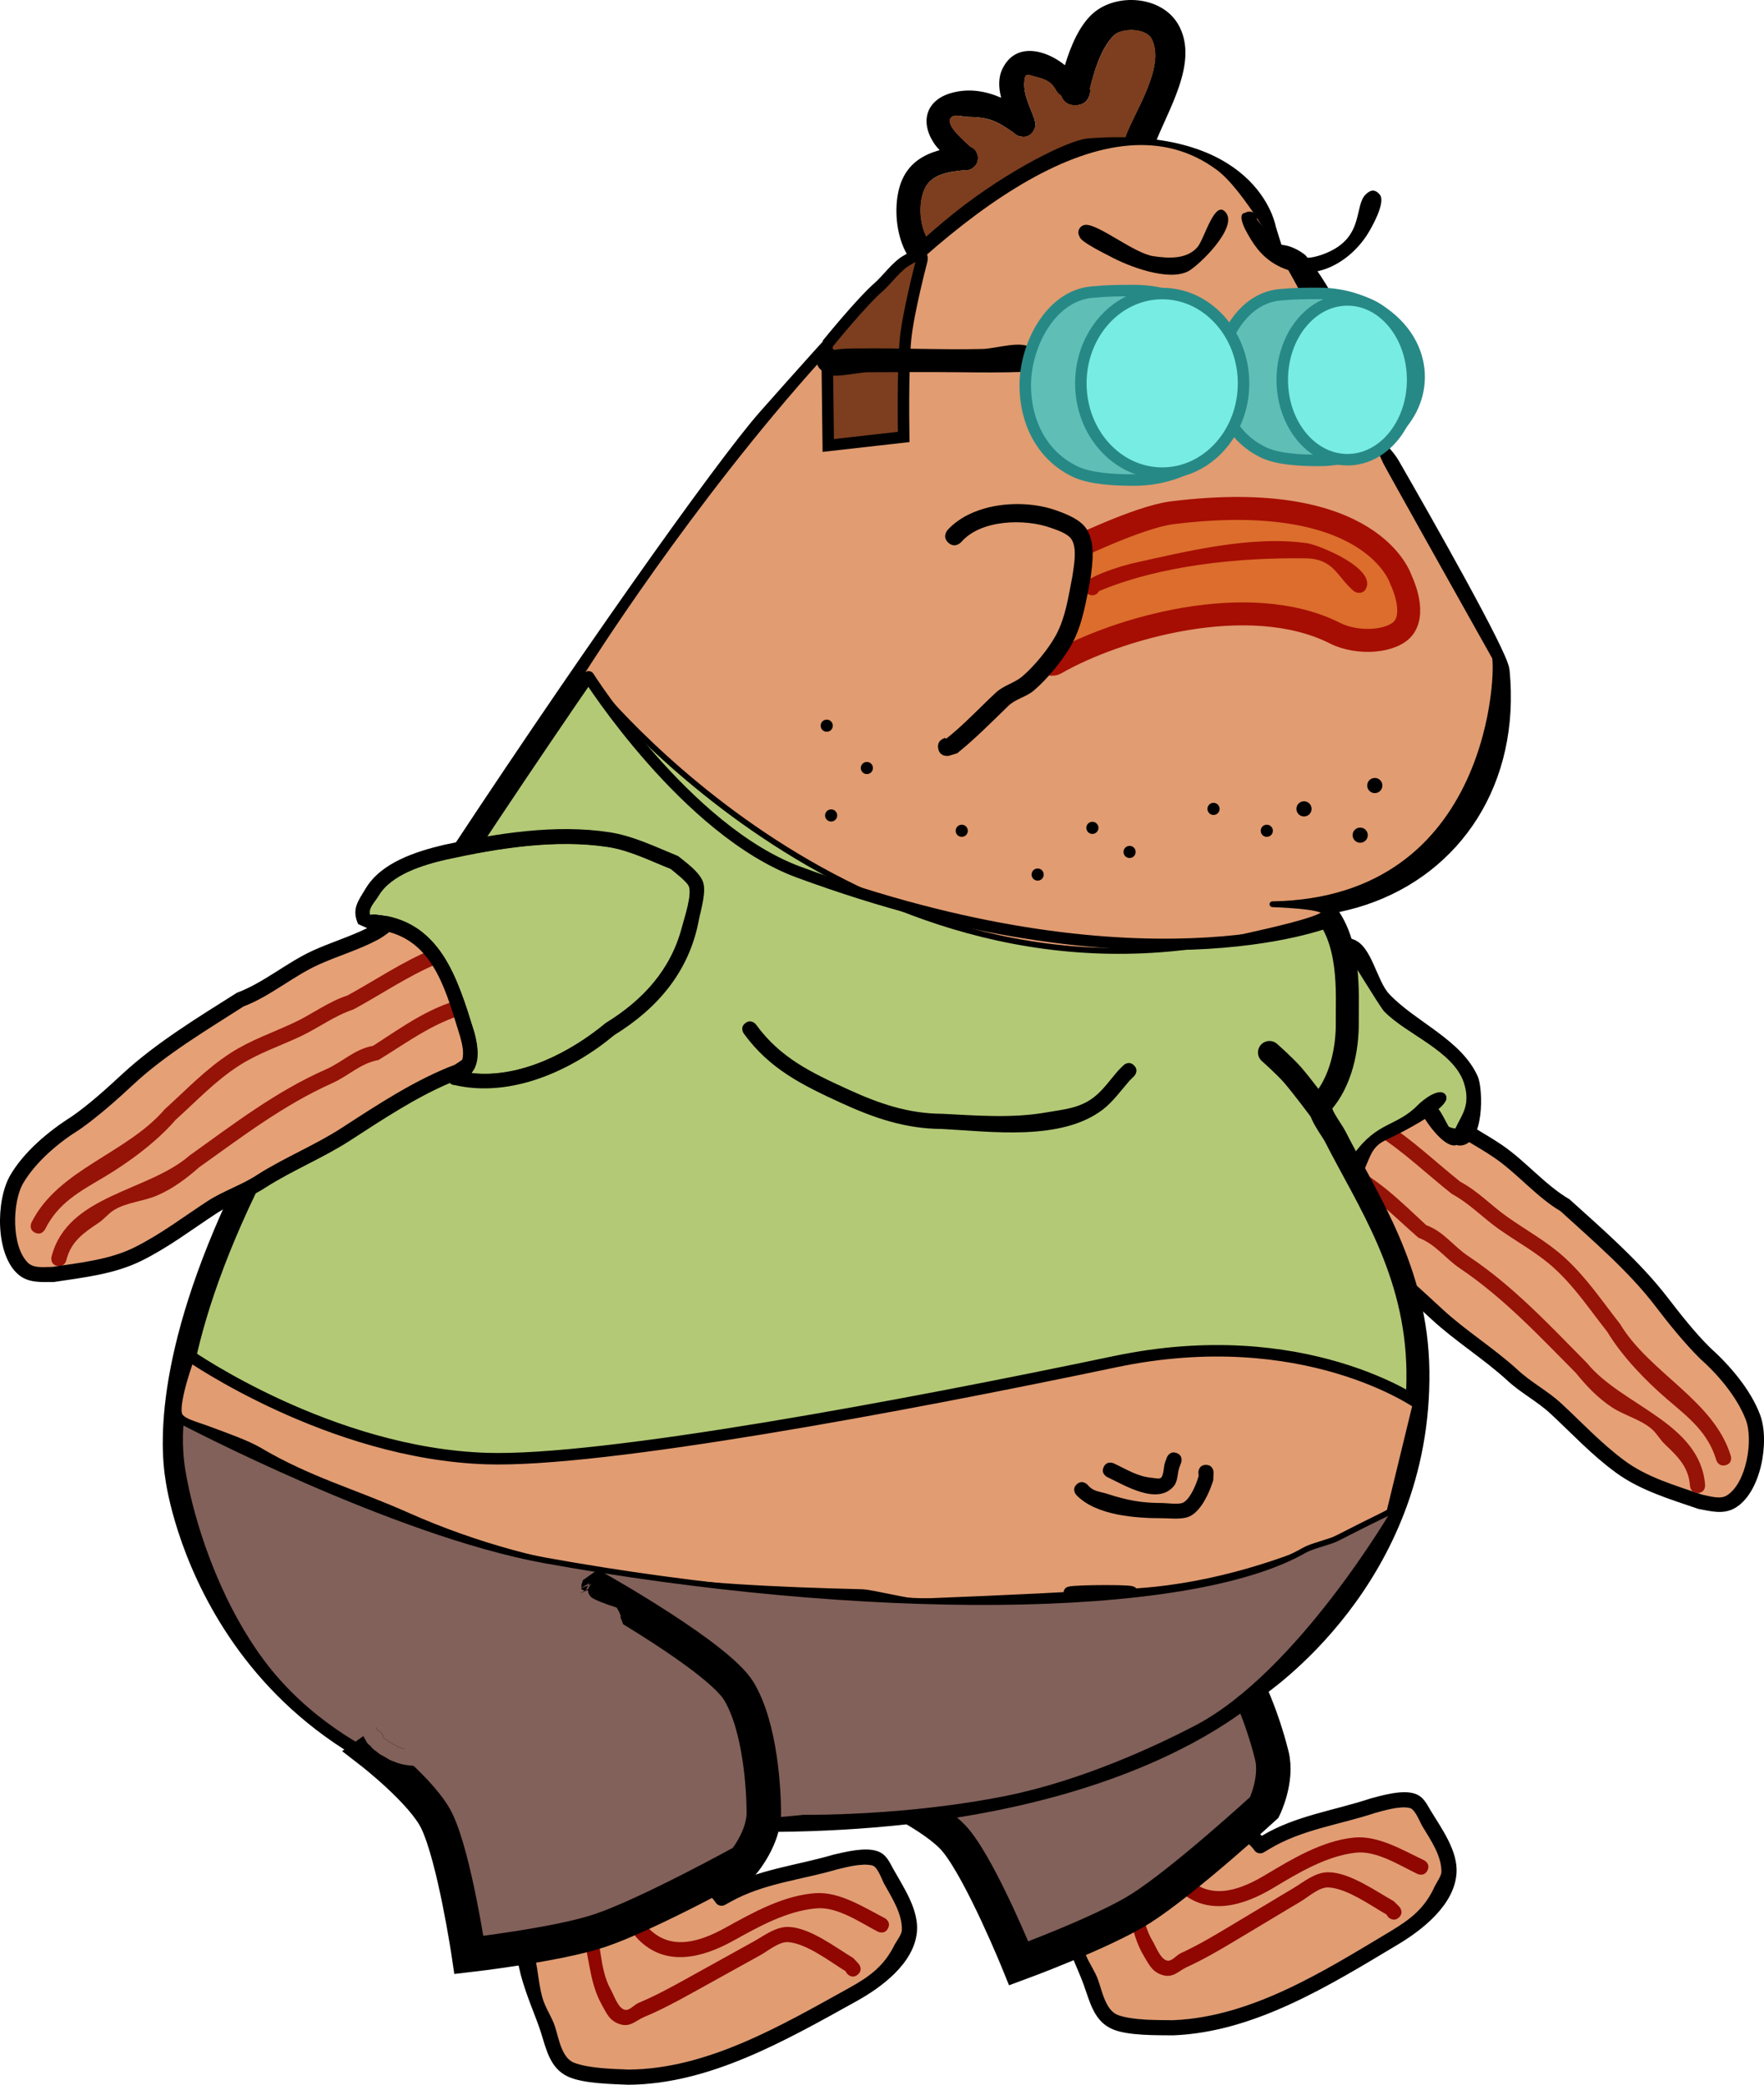 <svg version="1.1" xmlns="http://www.w3.org/2000/svg" xmlns:xlink="http://www.w3.org/1999/xlink" width="153.6" height="181.533" viewBox="0,0,153.6,181.533"><g transform="translate(-243.2,-79.862)"><g stroke-miterlimit="10"><g><g stroke="none" stroke-width="0.5" stroke-linecap="butt"><path d="M337.655,243.278l-0.2,0.122c0.6,-0.545 1.102,-1.089 1.792,-1.51c2.061,-1.417 4.718,-3.651 7.33,-3.63c1.037,0.008 1.94,0.609 2.884,0.938c1.101,0.384 2.241,0.769 2.933,1.715c0.124,0.191 0.279,0.269 0.421,0.292c0.139,0.033 0.309,0.02 0.495,-0.105l0.462,-0.275c2.83,-1.695 6.08,-2.077 9.168,-3.104c0.86,-0.23 2.17,-0.634 3.046,-0.434c0.461,0.106 0.875,1.229 1.082,1.574c0.699,1.166 1.704,2.602 1.667,4.021c-0.009,0.333 -0.47,0.986 -0.584,1.237c-0.86,1.902 -2.081,2.858 -3.857,3.921c-5.759,3.449 -12.122,7.477 -18.963,7.754c-1.381,-0.011 -3.458,0.014 -4.77,-0.439c-1.117,-0.386 -1.425,-2.146 -1.778,-3.111c-0.269,-0.736 -0.748,-1.385 -1.044,-2.111c-0.476,-1.166 -0.553,-2.64 -0.912,-3.867c-0.257,-0.881 -0.534,-1.649 0.02,-2.373c0.036,0.007 0.075,0.011 0.116,0.013c0.661,0.032 0.693,-0.63 0.693,-0.63z" fill="#e19c72"/><path d="M344.515,240.829c0.615,-0.242 0.857,0.374 0.857,0.374l0.16,0.431c0.346,0.578 0.675,1.348 1.171,1.818c2.049,1.94 4.608,0.915 6.68,-0.326c2.32,-1.39 4.973,-2.989 7.734,-3.255c2.097,-0.203 4.265,1.118 6.07,1.97c0,0 0.597,0.284 0.314,0.881c-0.284,0.597 -0.881,0.314 -0.881,0.314c-1.534,-0.732 -3.57,-2.051 -5.361,-1.85c-2.582,0.29 -5.016,1.77 -7.195,3.075c-2.591,1.552 -5.77,2.535 -8.277,0.144c-0.589,-0.562 -0.975,-1.4 -1.388,-2.091l-0.256,-0.626c0,0 -0.242,-0.615 0.374,-0.857z" fill="#8f0700"/><path d="M365.007,246.832c-0.49,0.444 -0.934,-0.045 -0.934,-0.045l-0.154,-0.221c-1.348,-0.764 -3.449,-2.29 -5.064,-2.353c-0.782,-0.031 -1.748,0.836 -2.358,1.201c-1.945,1.165 -3.89,2.33 -5.834,3.495c-1.363,0.817 -2.692,1.59 -4.116,2.24c-0.702,0.32 -1.169,0.959 -2.078,0.706c-0.94,-0.262 -1.213,-0.923 -1.646,-1.633c-1.34,-2.202 -1.212,-4.804 -2.243,-7.024c0,0 -0.267,-0.605 0.338,-0.872c0.605,-0.267 0.872,0.338 0.872,0.338c0.822,1.936 0.656,4.389 1.783,6.238c0.277,0.454 0.633,1.477 1.202,1.668c0.445,0.149 0.828,-0.442 1.254,-0.637c1.365,-0.626 2.642,-1.372 3.952,-2.157c1.945,-1.165 3.89,-2.33 5.834,-3.495c0.929,-0.557 1.905,-1.397 3.056,-1.389c1.853,0.012 4.133,1.652 5.694,2.523l0.486,0.485c0,0 0.444,0.49 -0.045,0.934z" fill="#8f0700"/><path d="M336.989,243.909c-0.041,-0.002 -0.08,-0.006 -0.116,-0.013c-0.554,0.724 -0.277,1.488 -0.02,2.369c0.358,1.227 0.434,2.695 0.91,3.861c0.296,0.726 0.773,1.371 1.043,2.107c0.353,0.965 0.658,2.72 1.775,3.106c1.312,0.453 3.383,0.423 4.764,0.434c6.842,-0.277 13.166,-4.289 18.924,-7.739c1.776,-1.064 2.995,-2.012 3.856,-3.913c0.113,-0.251 0.575,-0.902 0.584,-1.235c0.037,-1.419 -0.966,-2.848 -1.665,-4.015c-0.206,-0.344 -0.62,-1.465 -1.08,-1.571c-0.876,-0.201 -2.186,0.205 -3.045,0.436c-3.088,1.026 -6.326,1.419 -9.156,3.114l-0.46,0.276c-0.185,0.125 -0.353,0.139 -0.491,0.106c-0.142,-0.022 -0.293,-0.1 -0.417,-0.291c-0.692,-0.946 -1.818,-1.334 -2.919,-1.718c-0.944,-0.329 -1.841,-0.934 -2.878,-0.942c-2.612,-0.021 -5.26,2.198 -7.322,3.615c-0.69,0.421 -1.191,0.962 -1.791,1.507l0.2,-0.121c0,0 -0.032,0.661 -0.693,0.629zM336.593,242.422c0.653,-0.593 1.21,-1.166 1.957,-1.635c1.705,-1.171 3.703,-2.673 5.624,-3.453c2.54,-1.032 6.924,0.378 8.899,2.385l0.008,-0.005c2.935,-1.758 6.257,-2.182 9.456,-3.246c1.066,-0.285 2.764,-0.775 3.841,-0.424c0.778,0.254 1.041,0.89 1.415,1.506c0.945,1.556 2.355,3.487 2.235,5.404c-0.173,2.775 -2.969,4.949 -5.081,6.214c-5.974,3.578 -12.485,7.641 -19.584,7.926c-1.453,-0.016 -3.907,0.038 -5.261,-0.523c-1.644,-0.681 -2.002,-2.403 -2.542,-3.891c-0.941,-2.591 -3.551,-7.145 -1.634,-9.717c0,0 0.24,-0.301 0.584,-0.261z" fill="#000000"/></g><g><path d="M335.421,217.27c0,0 11.516,3.244 13.936,5.71c2.579,2.627 4.138,7.915 4.587,9.749c0.518,2.114 -0.655,4.516 -0.655,4.516c0,0 -6.967,6.396 -10.757,8.803c-3.256,2.068 -10.626,4.778 -10.626,4.778c0,0 -3.212,-7.931 -5.466,-10.68c-1.789,-2.182 -6.985,-4.509 -6.985,-4.509z" fill="#82615a" stroke="#000000" stroke-width="3" stroke-linecap="round"/><path d="M320.198,234.175l0.024,0.012l0.035,0.029l0.043,0.015l0.019,0.012l0.002,0l0.005,-0.002l0.016,0.006l0.032,0.006l0.133,0.061l0.136,0.055l0.026,0.019l0.015,0.007l0.002,0.006l0.007,0.005l0.138,0.034l0.014,0.007l0.016,0.001l0.423,0.125l0.006,0.004l0.007,0l0.23,0.073l0.284,0.034l0.004,0.002l0.005,-0.001l0.263,0.035l0.207,0.009l0.248,-0.012l0.331,-0.033l0.673,-0.126l0.004,0l0.004,-0.002l0.616,-0.107l0.598,-0.112l0.568,-0.3l0.003,-0.001l0.002,-0.002l0.765,-0.396l0.018,-0.004l0.015,-0.012l0.801,-0.36l0.629,-0.485l0.017,-0.007l0.012,-0.014l0.881,-0.605l0.037,-0.014l0.029,-0.026l1.135,-0.598l1.055,-0.73l0.01,-0.004l0.007,-0.008l0.968,-0.627l0.727,-0.523l0.594,-0.547l0.741,-0.779l0.6,-0.799l0.009,-0.007l0.005,-0.011l0.48,-0.595l0.019,-0.015l0.012,-0.021l0.29,-0.312l0.109,-0.178l0.008,-0.008l0.004,-0.011l0.161,-0.244l0.307,-0.532l0.014,-0.014l0.006,-0.018l0.254,-0.386l0.297,-0.468l0.249,-0.473l0.017,-0.019l0.008,-0.025l0.219,-0.349l0,-0l0.007,-0.023l0.022,-0.123l0.054,-0.121l-0.004,-0.11l0.023,-0.024l0.006,-0.054l0.384,-1.009l-0.003,-0.072l-0.009,-0.152l0.003,-0.018l-0.001,-0.019l0.005,-0.005l0.027,-0.143l0.014,-0.032l0.001,-0.035l0.039,-0.133l0.008,-0.186l0.009,-0.029l-0.003,-0.03l0.039,-0.293l0.001,-0.002l-0.009,-0.014l-0.062,-0.176l-0.005,-0.009l-0.047,-0.046l-0.1,-0.165l-0.012,-0.04l-0.026,-0.033l-0.049,-0.109l-0.004,-0.02l-0.011,-0.016l-0.044,-0.116l-0.106,-0.155l-0.021,-0.056l-0.037,-0.047l-0.005,-0.011l-0.183,-0.199l-0.026,-0.047l-0.03,-0.013l-0.044,-0.123l-0.063,-0.115l0.01,-0.031l-0.018,-0.051l-0.003,-0.031l-0.709,-0.77l-0.091,-0.035l-0.06,-0.042l-0.069,-0.024l-0.178,-0.117l-0.117,-0.034l-0.063,-0.037l-0.07,-0.019l-0.146,-0.081l-0.142,-0.042l-0.022,-0.013l-0.026,-0.003l-0.092,-0.035l-0.17,-0.026l-0.09,-0.038l-0.095,-0.019l-0.061,-0.029l-0.292,-0.012l-0.063,-0.019l-0.066,0l-0.334,-0.081l-0.255,-0.011l-0.036,-0.011l-0.037,0.003l-1.16,-0.178l-0.659,-0.027l-0.459,0.053l-0.011,-0.001l-0.01,0.004l-0.429,0.036l-0.022,-0.004l-0.021,0.006l-0.409,0.007l-0.354,0.056l-0.703,0.12l-0.888,0.288l-0.936,0.356l-0.014,0.002l-0.012,0.008l-0.749,0.249l-0.459,0.217l-0.599,0.505l-0.032,0.016l-0.024,0.027l-1.004,0.677l-3.671,3.377l-0.612,0.661l-0.481,0.589l-0.598,0.832l-0.124,0.293l0.001,0.004l-0.007,0.011l-0.019,0.045l-0.084,0.112l-0.077,0.117l-0.036,0.033l-0.008,0.01l-0.004,0l-0.02,0.018l-0.161,0.495l-0.03,0.048l-0.013,0.055l-0.259,0.493l-0.14,0.277l-0.147,0.307l-0.079,0.287l-0.009,0.015l-0.001,0.017l-0.067,0.201l0.009,0.042l-0.004,0.098l0.015,0.097l-0.048,0.506l-0.002,0.004l0.001,0.005l-0.035,0.323l0.062,0.502l0.071,0.209l0.08,0.122l0.006,0.017l0.013,0.013l0.175,0.301l0.015,0.052l0.031,0.044l0.119,0.314l0.087,0.133l0.024,0.068l0.041,0.059l0.119,0.314l0.087,0.133l0.024,0.068l0.041,0.059l0.099,0.261l0.144,0.157l0.016,0.029l0.026,0.021l0.228,0.304l0.036,0.086l0.053,0.076l0.056,0.148l0.014,0.026l0.297,0.323c0.167,0.009 0.33,0.08 0.452,0.213c0.062,0.067 0.107,0.143 0.136,0.223zM318.056,233.869l-0.039,-0.103l-0.152,-0.203l-0.208,-0.226l-0.06,-0.11l-0.072,-0.103l-0.119,-0.314l-0.087,-0.133l-0.024,-0.068l-0.041,-0.059l-0.119,-0.314l-0.087,-0.133l-0.024,-0.068l-0.041,-0.059l-0.126,-0.33l-0.139,-0.24l-0.116,-0.178l-0.028,-0.079l-0.045,-0.071l-0.119,-0.353l-0.005,-0.067l-0.024,-0.063l-0.08,-0.645l0.009,-0.077l-0.011,-0.076l0.043,-0.395l0.038,-0.403l-0.023,-0.113l-0.007,-0.008l0.013,-0.169l0.007,-0.17l0.008,-0.007l0.115,-0.347l0.09,-0.327l0.029,-0.052l0.012,-0.058l0.176,-0.367l0.005,-0.006l0.002,-0.007l0.146,-0.288l0.004,-0.004l0.001,-0.005l0.235,-0.448l0.193,-0.594l-0.002,-0.01l0.095,-0.145l0.092,-0.147l0.01,-0.002l0.08,-0.073l0.122,-0.289l0.045,-0.059l0.027,-0.069l0.653,-0.909l0.016,-0.014l0.009,-0.019l0.507,-0.621l0.017,-0.013l0.01,-0.018l0.644,-0.695l0.023,-0.015l0.015,-0.023l3.727,-3.429l0.044,-0.024l0.034,-0.037l1.016,-0.685l0.638,-0.538l0.077,-0.038l0.067,-0.055l0.573,-0.27l0.04,-0.008l0.034,-0.022l0.773,-0.257l0.938,-0.357l0.017,-0.002l0.014,-0.009l0.949,-0.308l0.048,-0.003l0.044,-0.02l0.754,-0.129l0.005,0l0.004,-0.002l0.404,-0.063l0.046,0.004l0.045,-0.012l0.433,-0.007l0.397,-0.033l0.5,-0.058l0.052,0.007l0.051,-0.011l0.748,0.031l0.036,0.011l0.037,-0.003l1.16,0.178l0.284,0.012l0.063,0.019l0.066,-0l-0.028,0.414l0.109,0.379l0.347,0.04l0.196,-0.74l-0.678,0.64l0.876,-0.6l0.13,0.027l0.064,0.031l0.005,0.001l0.001,0.001l0.026,0.012l-1.019,0.936l1.226,-0.887l0.07,0.008l0.134,0.051l0.187,0.055l0.063,0.037l0.07,0.019l0.146,0.081l0.142,0.042l0.084,0.05l0.092,0.032l0.2,0.131l0.129,0.049l0.007,-0.002l0.016,0.01l0.017,0.007l0.125,0.087l0.127,0.084l0.012,0.014l0.016,0.011l0.001,0.007l0.841,0.914l0.032,0.058l0.047,0.046l0.072,0.119l0.005,0.002l0.006,0.016l0.017,0.027l0.043,0.14l0.033,0.092l0.12,0.13l0.051,0.093l0.066,0.084l0.025,0.055l0.118,0.171l0.028,0.074l0.045,0.065l0.065,0.172l0.024,0.054l0.045,0.074l0.032,0.035l0.064,0.117l0.073,0.111l0.024,0.067l0.002,0.004l-0,0.001l0.052,0.149l0.049,0.09l0.019,0.071l0.03,0.025l0.007,0.118l0.03,0.115l-0.021,0.033l0.005,0.074l-0.031,0.169l-0.033,0.246l-0.01,0.237l-0.023,0.078l-0.003,0.081l-0.052,0.178l0.004,0.012l0.002,0.054l0.021,0.025l-0.015,0.13l0.005,0.131l-0.023,0.024l-0.006,0.054l-0.395,1.038l-0.007,0.038l0.004,0.112l-0.029,0.03l-0.015,0.083l-0.081,0.18l-0.027,0.092l-0.039,0.147l-0.009,0.016l-0.005,0.018l-0.007,0.003l-0.037,0.067l-0.013,0.014l-0.006,0.018l-0.216,0.343l-0.25,0.475l-0.019,0.021l-0.009,0.026l-0.315,0.495l-0.004,0.004l-0.002,0.005l-0.246,0.374l-0.307,0.532l-0.014,0.014l-0.006,0.018l-0.165,0.251l-0.138,0.225l-0.048,0.047l-0.033,0.059l-0.32,0.343l-0.457,0.568l-0.616,0.821l-0.03,0.025l-0.019,0.034l-0.783,0.823l-0.019,0.012l-0.012,0.019l-0.64,0.588l-0.035,0.019l-0.026,0.031l-0.772,0.556l-0.016,0.006l-0.012,0.012l-0.973,0.63l-1.079,0.747l-0.038,0.014l-0.03,0.027l-1.136,0.599l-0.834,0.573l-0.676,0.522l-0.072,0.031l-0.061,0.048l-0.855,0.384l-0.746,0.386l-0.654,0.346l-0.097,0.024l-0.091,0.042l-0.701,0.131l-0.004,-0l-0.004,0.002l-0.616,0.107l-0.697,0.13l-0.029,-0.002l-0.027,0.01l-0.376,0.038l-0.017,-0.003l-0.017,0.005l-0.295,0.014l-0.03,-0.006l-0.03,0.006l-0.267,-0.011l-0.029,-0.009l-0.03,0.003l-0.288,-0.038l-0.341,-0.041l-0.059,-0.022l-0.063,-0.004l-0.284,-0.09l-0.401,-0.118l-0.249,-0.061l-0.114,-0.06l-0.119,-0.048l-0.035,-0.025l-0.038,-0.007l-0.119,-0.054l-0.124,-0.043l-0.065,-0.043l-0.002,-0.001l-0,-0l-0.025,-0.017l-0.137,-0.066l-0.01,0.001l-0.127,-0.113l-0.078,-0.064l-0.046,0.011l-0.285,-0.187l-0.665,-0.723l-0.039,-0.071l-0.055,-0.06l-0.075,-0.137l-0.011,-0.044z" fill="#82615a" stroke="none" stroke-width="0.5" stroke-linecap="butt"/><path d="M320.186,234.136c-0.029,-0.08 -0.075,-0.157 -0.136,-0.224c-0.122,-0.133 -0.286,-0.205 -0.453,-0.213l-0.297,-0.323l-0.014,-0.026l-0.057,-0.149l-0.053,-0.077l-0.036,-0.086l-0.229,-0.304l-0.026,-0.021l-0.016,-0.03l-0.144,-0.157l-0.1,-0.262l-0.041,-0.059l-0.024,-0.068l-0.087,-0.133l-0.12,-0.314l-0.041,-0.059l-0.024,-0.068l-0.087,-0.133l-0.12,-0.314l-0.031,-0.045l-0.015,-0.052l-0.175,-0.302l-0.013,-0.013l-0.006,-0.017l-0.08,-0.122l-0.071,-0.21l-0.063,-0.503l0.035,-0.324l-0.001,-0.005l0.002,-0.004l0.047,-0.507l-0.015,-0.098l0.004,-0.099l-0.009,-0.042l0.067,-0.202l0.001,-0.017l0.009,-0.015l0.079,-0.287l0.147,-0.308l0.14,-0.278l0.259,-0.494l0.013,-0.055l0.03,-0.048l0.161,-0.496l0.02,-0.018l0.004,-0l0.008,-0.01l0.036,-0.033l0.077,-0.117l0.084,-0.112l0.019,-0.045l0.007,-0.011l-0.001,-0.004l0.124,-0.294l0.598,-0.835l0.482,-0.591l0.613,-0.664l3.683,-3.392l1.009,-0.679l0.024,-0.027l0.032,-0.016l0.602,-0.506l0.461,-0.217l0.752,-0.249l0.012,-0.008l0.014,-0.002l0.939,-0.356l0.891,-0.288l0.705,-0.12l0.355,-0.055l0.41,-0.007l0.021,-0.006l0.022,0.004l0.43,-0.035l0.01,-0.004l0.011,0.001l0.46,-0.052l0.661,0.028l1.162,0.18l0.037,-0.003l0.036,0.011l0.255,0.011l0.334,0.082l0.066,-0l0.063,0.019l0.292,0.013l0.061,0.029l0.096,0.02l0.09,0.038l0.17,0.026l0.093,0.035l0.026,0.003l0.022,0.013l0.142,0.042l0.146,0.081l0.07,0.019l0.063,0.037l0.117,0.035l0.178,0.118l0.069,0.024l0.06,0.042l0.091,0.035l0.71,0.772l0.003,0.031l0.018,0.051l-0.01,0.031l0.063,0.115l0.045,0.124l0.03,0.013l0.026,0.048l0.184,0.2l0.005,0.011l0.037,0.047l0.021,0.056l0.107,0.155l0.044,0.116l0.011,0.016l0.004,0.02l0.049,0.109l0.026,0.033l0.012,0.04l0.1,0.165l0.047,0.046l0.005,0.009l0.062,0.176l0.009,0.014l-0.001,0.002l-0.039,0.293l0.003,0.03l-0.009,0.029l-0.008,0.186l-0.039,0.134l-0.001,0.035l-0.014,0.032l-0.026,0.144l-0.005,0.005l0.001,0.019l-0.003,0.018l0.009,0.152l0.003,0.073l-0.383,1.011l-0.006,0.054l-0.023,0.024l0.004,0.11l-0.054,0.121l-0.022,0.124l-0.007,0.023l-0,0l-0.219,0.35l-0.008,0.025l-0.017,0.019l-0.249,0.474l-0.297,0.469l-0.254,0.387l-0.006,0.019l-0.014,0.014l-0.307,0.534l-0.161,0.245l-0.004,0.011l-0.008,0.008l-0.109,0.178l-0.291,0.313l-0.012,0.021l-0.019,0.015l-0.48,0.598l-0.005,0.011l-0.009,0.007l-0.601,0.802l-0.743,0.783l-0.596,0.55l-0.729,0.526l-0.972,0.63l-0.007,0.008l-0.01,0.004l-1.06,0.732l-1.14,0.6l-0.029,0.026l-0.037,0.014l-0.885,0.606l-0.012,0.014l-0.017,0.007l-0.631,0.485l-0.804,0.359l-0.015,0.012l-0.018,0.004l-0.768,0.396l-0.002,0.002l-0.003,0.001l-0.569,0.3l-0.6,0.111l-0.617,0.107l-0.004,0.002l-0.004,-0l-0.675,0.125l-0.332,0.033l-0.248,0.012l-0.207,-0.009l-0.263,-0.035l-0.005,0.001l-0.004,-0.002l-0.284,-0.034l-0.231,-0.074l-0.007,-0l-0.006,-0.004l-0.424,-0.125l-0.016,-0.001l-0.014,-0.008l-0.138,-0.034l-0.007,-0.005l-0.002,-0.006l-0.015,-0.007l-0.026,-0.019l-0.136,-0.055l-0.133,-0.061l-0.032,-0.006l-0.016,-0.006l-0.005,0.002l-0.002,-0l-0.019,-0.012l-0.043,-0.015l-0.035,-0.029l-0.024,-0.012z" fill="#82615a" stroke="none" stroke-width="0.5" stroke-linecap="butt"/><path d="M339.1,217.378c4.198,1.859 7.958,3.275 11.193,6.67c0.718,0.753 2.129,1.255 2.114,2.295c-0.009,0.625 -0.594,1.14 -1.12,0.627c-1.655,-1.616 -3.274,-3.781 -5.301,-4.981c-2.178,-1.289 -5.29,-3.068 -7.781,-3.502c-0.404,-0.07 -3.227,-0.194 -3.406,-0.539c-0.046,-0.03 -0.089,-0.066 -0.128,-0.108c-0.247,-0.269 -0.23,-0.687 0.039,-0.934c0.215,-0.198 0.527,-0.226 0.769,-0.091c1.007,-0.314 2.705,0.159 3.621,0.565z" fill="#000000" stroke="none" stroke-width="0.5" stroke-linecap="butt"/></g></g><g stroke="none" stroke-width="0.5" stroke-linecap="butt"><path d="M367.744,176.809c0.254,0.274 0.522,0.558 0.876,0.833c1.459,1.133 3.127,1.946 4.648,2.979c2.041,1.386 3.703,3.424 5.816,4.676c2.792,2.549 5.99,5.288 8.269,8.281c1.161,1.525 2.513,3.211 3.877,4.574c1.597,1.41 3.242,3.363 4.008,5.346c0.679,1.758 0.055,5.549 -1.659,6.605c-0.597,0.368 -1.528,0.043 -2.147,-0.071c-2.296,-0.795 -4.773,-1.487 -6.745,-2.949c-2.076,-1.539 -3.669,-3.269 -5.542,-4.998c-1.204,-1.112 -2.672,-1.844 -3.862,-2.974c-2.056,-1.865 -4.458,-3.36 -6.498,-5.241c-2.689,-2.48 -5.543,-5.176 -8.7,-7.05c-0.193,-0.174 -0.379,-0.354 -0.563,-0.537c-0.077,-0.602 0.249,-1.319 0.529,-1.884c1.796,-3.331 3.573,-7.29 7.694,-7.59z" fill="#e6a075"/><path d="M360.928,176.66c0.395,-0.511 0.925,-0.121 0.925,-0.121l0.23,0.219c0.235,0.07 0.471,0.141 0.706,0.211c0,0 0.108,0.032 0.222,0.114c0.17,0.037 0.291,0.127 0.291,0.127l0.564,0.416c2.33,1.486 4.334,3.421 6.488,5.137c1.595,0.859 2.688,2.08 4.157,3.108c1.688,1.181 3.45,2.138 4.975,3.54c1.887,1.735 3.203,3.735 4.768,5.719c2.572,4.296 8.195,6.661 9.659,11.522c0,0 0.186,0.619 -0.448,0.793c-0.634,0.175 -0.82,-0.444 -0.82,-0.444c-0.721,-2.397 -2.347,-3.652 -4.23,-5.257c-1.882,-1.605 -3.983,-3.784 -5.255,-5.904c-1.514,-1.909 -2.762,-3.825 -4.578,-5.5c-1.478,-1.364 -3.193,-2.272 -4.829,-3.423c-1.458,-1.026 -2.555,-2.233 -4.132,-3.091c-2.167,-1.711 -4.172,-3.661 -6.508,-5.151l-0.601,-0.443c0,0 -0.008,-0.006 -0.021,-0.017c-0.048,-0.008 -0.077,-0.016 -0.077,-0.016c-0.235,-0.07 -0.471,-0.141 -0.706,-0.211l-0.644,-0.426c0,0 -0.529,-0.39 -0.134,-0.901z" fill="#961308"/><path d="M366.202,175.608c-1.897,-0.352 -3.71,-0.712 -5.647,-0.672c-0.603,0.116 -1.766,0.054 -2.286,0.388c-1.82,1.169 -4.139,4.228 -3.328,6.552c0.333,0.955 1.567,1.595 2.313,2.186c0.404,0.32 0.777,0.676 1.141,1.045c0.115,-0.421 0.291,-0.849 0.495,-1.278c1.861,-3.452 3.767,-7.192 7.574,-8.093c-0.083,-0.044 -0.17,-0.086 -0.262,-0.127zM368.633,177.664c-0.354,-0.275 -0.622,-0.559 -0.876,-0.833c-4.12,0.3 -5.888,4.248 -7.684,7.579c-0.28,0.565 -0.605,1.279 -0.528,1.882c0.184,0.183 0.37,0.363 0.563,0.537c3.157,1.874 6.012,4.559 8.701,7.039c2.04,1.881 4.426,3.355 6.482,5.22c1.19,1.13 2.644,1.859 3.848,2.971c1.872,1.729 3.457,3.461 5.534,5c1.972,1.462 4.444,2.157 6.74,2.952c0.619,0.114 1.548,0.44 2.145,0.072c1.715,-1.056 2.333,-4.841 1.654,-6.599c-0.766,-1.983 -2.413,-3.932 -4.01,-5.341c-1.364,-1.363 -2.718,-3.041 -3.879,-4.566c-2.279,-2.993 -5.454,-5.705 -8.246,-8.254c-2.113,-1.251 -3.762,-3.291 -5.803,-4.677c-1.521,-1.032 -3.185,-1.847 -4.644,-2.981zM367.158,174.653c0.442,0.258 0.771,0.559 1.088,0.878c0.35,-0.001 0.713,0.019 1.092,0.061c0,0 0.145,0.017 0.291,0.1c0.279,-0.516 -0.202,-1.107 -0.425,-1.685c-0.775,-2.012 -3.345,-3.274 -5.269,-4.105c-4.214,-1.738 -8.96,-3.416 -13.571,-3.582c-1.914,-0.069 -3.844,0.478 -5.706,0.819c-0.361,0.195 -1.501,0.759 -1.783,1.101c-0.48,0.583 -0.129,2.795 -0.074,3.514c0.285,3.711 2.183,6.673 5.05,9.191c2.572,3.003 6.452,5.953 10.659,6.274c-0.044,-0.087 -0.082,-0.175 -0.114,-0.264c-0.64,-0.66 -1.26,-1.342 -1.973,-1.901c-1.009,-0.791 -2.288,-1.507 -2.73,-2.769c-0.885,-2.528 0.895,-5.253 2.685,-6.814c0.425,-0.371 0.676,-0.932 1.161,-1.225c0.763,-0.46 1.996,-0.425 2.862,-0.588c2.101,-0.049 4.05,0.32 6.11,0.701l-0.129,-0.035c0,0 0.552,-0.152 0.777,0.33zM367.902,194.792c-2.385,-2.193 -4.901,-4.583 -7.655,-6.368c-0.155,0.102 -0.305,0.117 -0.433,0.094c-5.06,0.193 -9.831,-3.074 -12.911,-6.689c-3.332,-2.941 -5.43,-6.502 -5.467,-10.881c-0.007,-0.88 -0.258,-2.626 0.305,-3.378c0.549,-0.735 1.668,-1.225 2.458,-1.641c2.026,-0.395 4.125,-0.963 6.214,-0.893c4.769,0.161 9.681,1.891 14.039,3.688c2.292,1.004 5.055,2.451 5.988,4.84c0.474,1.215 0.908,1.941 0.107,3.098l-0.839,0.192c1.376,1.004 2.891,1.765 4.296,2.724c2.055,1.404 3.733,3.471 5.867,4.722c2.904,2.619 6.139,5.435 8.516,8.52c1.129,1.465 2.405,3.103 3.732,4.402c1.737,1.566 3.533,3.666 4.347,5.856c0.856,2.303 0.065,6.836 -2.231,8.119c-1.006,0.562 -2.099,0.252 -3.15,0.056c-2.467,-0.845 -5.072,-1.611 -7.193,-3.167c-2.13,-1.563 -3.766,-3.345 -5.673,-5.117c-1.191,-1.107 -2.642,-1.833 -3.829,-2.954c-2.056,-1.866 -4.441,-3.343 -6.485,-5.223z" fill="#000000"/><path d="M368.433,176.427c0.596,-0.515 0.94,-0.967 0.609,-1.298c-0.574,-0.574 -1.994,0.603 -2.325,0.941c-1.927,1.975 -3.541,1.412 -5.653,4.347c-0.123,0.17 -0.227,-0.356 -0.364,-0.515c-0.233,-0.273 -0.485,-0.562 -0.711,-0.85c-0.614,-0.784 -1.394,-1.147 -2.164,-1.769c-2.984,-2.408 -7.76,-8.482 -4.199,-12.029c1.706,-1.699 4.57,-2.54 6.898,-2.344c0.045,0.004 2.847,4.619 3.207,4.993c1.927,2.001 6.041,3.458 6.957,6.239c0.641,1.945 -0.193,2.796 -0.745,4.015c-0.244,-0.045 -0.575,-0.117 -0.64,-0.232c-0.279,-0.487 -0.548,-1.091 -0.871,-1.498z" fill="#b3c976"/><path d="M369.324,177.942c0.065,0.114 0.354,0.154 0.599,0.199c0.552,-1.219 1.381,-2.06 0.74,-4.006c-0.916,-2.78 -5.017,-4.208 -6.944,-6.209c-0.36,-0.374 -3.146,-4.986 -3.191,-4.99c-2.328,-0.196 -5.175,0.635 -6.881,2.335c-3.562,3.548 1.209,9.582 4.193,11.991c0.77,0.621 1.541,0.981 2.155,1.765c0.226,0.288 0.475,0.577 0.708,0.85c0.136,0.16 0.24,0.685 0.362,0.515c2.113,-2.936 3.704,-2.363 5.632,-4.338c0.33,-0.338 1.747,-1.509 2.321,-0.935c0.331,0.331 0.032,0.81 -0.564,1.325c0.323,0.408 0.591,1.013 0.87,1.5zM363.821,179.157c-1.289,0.613 -1.339,1.649 -1.949,2.8c-0.063,0.12 -0.119,0.296 -0.252,0.318c-1.399,0.226 -2.299,-2.34 -3.329,-3.11c-3.718,-2.78 -10.165,-9.373 -6.024,-14.343c1.729,-2.075 6.067,-4.152 8.795,-3.154c1.601,0.586 2.004,3.601 3.117,4.768c2.346,2.462 6.308,3.975 7.712,7.198c0.439,1.006 0.617,5.957 -1.586,5.98c-0.003,0 -0.006,0 -0.01,0c-0.092,0 -0.179,-0.019 -0.258,-0.052c-0.819,0.317 -2.124,-1.249 -2.761,-2.266c-1.301,0.828 -2.896,1.596 -3.454,1.862z" fill="#000000"/></g><path d="M358.495,180.578c0.444,-0.472 0.933,-0.035 0.933,-0.035l0.477,0.439c3.082,1.237 5.189,3.459 7.486,5.564c1.541,0.571 2.343,1.819 3.667,2.701c3.919,2.608 7.062,6.006 10.342,9.319c3.024,3.708 9.868,5.192 10.272,10.619c0,0 0.044,0.642 -0.615,0.678c-0.659,0.036 -0.703,-0.606 -0.703,-0.606c-0.101,-1.635 -1.054,-2.559 -2.192,-3.639c-0.421,-0.4 -0.694,-0.936 -1.133,-1.317c-0.971,-0.842 -2.397,-1.189 -3.462,-1.889c-1.249,-0.822 -2.224,-1.857 -3.157,-3.006c-3.214,-3.236 -6.274,-6.525 -10.089,-9.1c-1.304,-0.88 -2.109,-2.1 -3.617,-2.669c-2.399,-2.095 -4.374,-4.272 -7.504,-5.575l-0.66,-0.576c0,0 -0.489,-0.437 -0.046,-0.909z" fill="#961308" stroke="none" stroke-width="0.5" stroke-linecap="butt"/><g stroke="none" stroke-width="0.5" stroke-linecap="butt"><path d="M343.292,93.396l-0.627,1.126c-2.022,2.04 -4.567,3.226 -7.105,4.495c-2.155,1.014 -4.388,1.987 -6.504,3.07c-1.491,0.763 -2.282,2.078 -4.188,1.838c-3.523,-0.444 -4.282,-5.887 -3.083,-8.479c0.666,-1.44 1.875,-2.135 3.234,-2.508c-0.186,-0.196 -0.359,-0.401 -0.507,-0.628c-1.231,-1.886 -0.646,-3.764 1.57,-4.365c1.519,-0.412 2.96,-0.15 4.293,0.428c-0.218,-0.856 -0.274,-1.725 0.117,-2.528c1.145,-2.355 3.767,-1.662 5.434,-0.305c0.504,-1.656 1.26,-3.481 2.461,-4.529c2.039,-1.779 5.951,-1.519 7.397,0.964c1.922,3.3 -1.025,7.638 -2.085,10.632c0,0 -0.089,0.25 -0.3,0.486c-0.041,0.18 -0.107,0.302 -0.107,0.302zM323.71,96.325c-0.59,1.341 -0.417,3.414 0.429,4.557c0.261,0.353 0.502,0.894 1.029,0.949c0.995,0.103 2.123,-1.213 2.895,-1.613c2.132,-1.101 4.398,-2.081 6.573,-3.105c2.196,-1.098 4.565,-2.114 6.335,-3.859l0.267,-0.503c-0.222,-0.495 -0.03,-1.034 -0.03,-1.034c0.755,-2.098 3.48,-6.037 2.274,-8.439c-0.498,-0.993 -2.634,-1.006 -3.319,-0.307c-1.119,1.141 -1.689,3.118 -2.057,4.608l0.039,0.133c0,0 0,1.323 -1.323,1.323c-0.779,0 -1.099,-0.459 -1.231,-0.836c-0.261,-0.159 -0.403,-0.397 -0.403,-0.397c-0.486,-0.921 -1.057,-1.049 -2.065,-1.314c-0.287,-0.076 -0.607,-0.234 -0.685,0.185c-0.244,1.301 0.451,2.427 0.847,3.611l0.01,0.075c0.089,0.218 0.113,0.496 -0.057,0.812c-0.078,0.186 -0.217,0.382 -0.463,0.497c-0.236,0.134 -0.477,0.132 -0.674,0.088c-0.284,-0.036 -0.477,-0.159 -0.607,-0.308c-1.476,-1.047 -2.176,-1.388 -4.026,-1.406c-0.486,-0.005 -1.131,-0.289 -1.457,0.072c-0.552,0.612 1.208,2.053 1.702,2.524c0.215,0.08 0.44,0.24 0.555,0.553c0.091,0.183 0.14,0.414 0.058,0.683c-0.053,0.276 -0.205,0.457 -0.371,0.576c-0.237,0.212 -0.496,0.254 -0.717,0.232c-1.258,0.114 -2.936,0.291 -3.53,1.643z" fill="#000000"/><path d="M327.265,94.673c0.221,0.022 0.431,-0 0.667,-0.212c0.166,-0.118 0.317,-0.301 0.37,-0.577c0.082,-0.269 0.033,-0.503 -0.058,-0.686c-0.115,-0.313 -0.34,-0.476 -0.555,-0.556c-0.494,-0.472 -2.253,-1.922 -1.702,-2.534c0.326,-0.361 0.971,-0.079 1.457,-0.074c1.85,0.018 2.6,0.377 4.076,1.423c0.13,0.149 0.272,0.256 0.556,0.293c0.197,0.044 0.44,0.039 0.677,-0.095c0.246,-0.115 0.399,-0.323 0.477,-0.508c0.17,-0.317 0.15,-0.595 0.061,-0.813l-0.002,-0.023c-0.396,-1.183 -1.1,-2.362 -0.857,-3.663c0.078,-0.418 0.401,-0.261 0.688,-0.185c1.008,0.266 1.591,0.395 2.076,1.316c0,0 0.145,0.239 0.406,0.398c0.132,0.377 0.459,0.841 1.238,0.841c1.323,0 1.285,-1.286 1.285,-1.286l-0.039,-0.133c0.368,-1.49 0.972,-3.507 2.091,-4.648c0.685,-0.699 2.825,-0.682 3.323,0.311c1.206,2.402 -1.513,6.357 -2.267,8.455c0,0 -0.192,0.542 0.03,1.037l-0.267,0.505c-1.77,1.745 -4.159,2.783 -6.356,3.881c-2.175,1.024 -4.462,2 -6.593,3.101c-0.773,0.399 -1.903,1.714 -2.898,1.611c-0.527,-0.055 -0.769,-0.598 -1.031,-0.951c-0.846,-1.143 -1.024,-3.224 -0.434,-4.565c0.594,-1.352 2.321,-1.548 3.579,-1.663z" fill="#7c3e1e"/></g><path d="M353.31,99.808c0,0 0.539,1.786 0.701,2.208c0.057,0.15 0.679,0.102 1.135,0.246c0.585,0.185 1.027,0.544 1.027,0.544c0,0 5.149,5.999 5.7,14.998c0.016,0.263 1.655,1.628 2.25,2.663c2.876,4.997 9.397,16.505 9.528,17.855c0.919,9.459 -4.044,16.773 -11.812,19.377c-7.272,2.438 -17.357,0.453 -17.3,0.63c0.112,0.352 7.731,0.492 10.84,0.613c0.677,0.026 1.265,-0.036 1.8,-0.14c0.321,-0.062 0.623,-0.343 0.914,-0.059c2.84,2.776 2.387,7.69 2.421,10.1c0.032,2.296 -0.529,5.213 -2.256,7.127c-0.477,0.529 0.886,2.227 1.195,2.835c2.825,5.567 7.104,11.721 7.212,20.445c0.222,18 -13.79,27.221 -14.206,27.578c-4.464,3.833 -21.601,15.352 -61.994,10.29c-28.235,-3.538 -31.727,-27.714 -31.836,-28.348c-0.604,-3.517 -0.804,-12.568 7.404,-28.364c3.176,-6.112 10.29,-15.325 14.905,-22.389c12.769,-19.543 25.509,-37.487 29.189,-41.637c6.213,-7.005 11.509,-13.004 16.875,-17.262c4.63,-3.674 9.684,-6.099 11.022,-6.204c13.939,-1.096 15.287,6.891 15.287,6.891z" fill="#b3c976" stroke="#000000" stroke-width="2" stroke-linecap="round"/><path d="M294.068,138.11c0,0 36.228,-57.731 55.231,-43.658c4.61,3.414 12.95,21.972 14.552,25.603c0.147,0.332 7.185,12.883 9.501,17.012c0.372,0.664 0.116,21.207 -19.355,21.532c-0.28,0.005 4.766,0.108 4.525,0.772c-0.218,0.602 -5.686,1.758 -6.559,1.964c-33.718,7.952 -57.36,-22.224 -57.36,-22.224" fill="#e19c71" stroke="#000000" stroke-width="0.5" stroke-linecap="round"/><path d="M315.214,109.857c0,0 3.008,-3.716 4.533,-5.032c0.625,-0.539 1.584,-1.854 2.418,-2.291c0.155,-0.081 0.803,-0.497 0.932,-0.521c0.554,-0.104 0.348,0.602 0.348,0.602c0,0 -1.149,4.358 -1.391,6.738c-0.273,2.682 -0.164,8.557 -0.164,8.557l-6.57,0.742l-0.106,-8.796z" fill="#7c3e1e" stroke="#000000" stroke-width="1" stroke-linecap="round"/><path d="M318.054,110.204c3.562,-0.046 7.159,0.129 10.714,0.045c1.211,-0.029 3.501,-0.828 4.325,-0.004c0.72,0.72 0.638,1.931 -0.529,1.984c-2.023,0.092 -3.954,0.065 -5.958,0.045c-2.6,-0.026 -5.201,-0.013 -7.802,0c-1.125,0.006 -3.497,0.736 -3.976,-0.101c-0.312,-0.184 -0.521,-0.524 -0.521,-0.912c0,-0.584 0.474,-1.058 1.058,-1.058c0.181,0 0.351,0.045 0.5,0.126c0.711,-0.135 1.517,-0.117 2.187,-0.126z" fill="#000000" stroke="none" stroke-width="0.5" stroke-linecap="butt"/><path d="M353.738,171.508c0,0 1.325,1.172 1.994,1.935c0.806,0.92 2.507,3.201 2.507,3.201" fill="none" stroke="#000000" stroke-width="2" stroke-linecap="round"/><path d="M358.88,160.117c0,0 -16.47,6.609 -46.127,-4.309c-9.799,-3.608 -18.3,-17.008 -18.3,-17.008" fill="none" stroke="#000000" stroke-width="1" stroke-linecap="round"/><path d="M364.402,211.664c0,0 -13.083,8.038 -27.24,6.991c-5.86,-0.433 21.526,-0.488 -13.978,0.916c-0.898,0.035 -4.077,-0.801 -4.956,-0.823c-15.19,-0.374 -27.567,-1.331 -39.605,-6.679c-4.825,-2.144 -8.561,-3.103 -12.981,-5.713c-0.983,-0.581 -2.77,-1.22 -4.457,-1.846c-1.119,-0.415 -2.408,-0.683 -2.619,-1.438c-0.346,-1.241 1.131,-5.171 1.131,-5.171c0,0 12.231,8.532 25.881,8.969c10.107,0.324 36.308,-4.579 54.734,-8.441c16.459,-3.45 26.418,3.664 26.418,3.664z" fill="#e19c72" stroke="#000000" stroke-width="1" stroke-linecap="round"/><path d="M366.771,112.683c0,4.016 -3.906,7.271 -8.725,7.271c-1.52,0 -3.492,-0.084 -4.736,-0.654c-2.701,-1.236 -3.989,-3.869 -3.989,-6.617c0,-3.021 1.981,-6.843 5.315,-7.149c1.329,-0.122 2.216,-0.122 3.41,-0.122c4.819,0 8.725,3.255 8.725,7.271z" fill="#5fbeb6" stroke="#278986" stroke-width="1" stroke-linecap="butt"/><path d="M366.205,112.936c0,3.842 -2.541,6.957 -5.676,6.957c-3.135,0 -5.676,-3.115 -5.676,-6.957c0,-3.842 2.541,-6.957 5.676,-6.957c3.135,0 5.676,3.115 5.676,6.957z" fill="#77ece3" stroke="#278986" stroke-width="1" stroke-linecap="butt"/><path d="M351.449,113.415c0,4.557 -4.248,8.25 -9.488,8.25c-1.653,0 -3.797,-0.095 -5.151,-0.742c-2.937,-1.402 -4.338,-4.39 -4.338,-7.509c0,-3.427 2.155,-7.765 5.78,-8.112c1.445,-0.138 2.41,-0.138 3.709,-0.138c5.24,0 9.488,3.694 9.488,8.25z" fill="#5fbeb6" stroke="#278986" stroke-width="1" stroke-linecap="butt"/><path d="M351.481,113.242c0,4.319 -3.171,7.819 -7.083,7.819c-3.912,0 -7.083,-3.501 -7.083,-7.819c0,-4.319 3.171,-7.819 7.083,-7.819c3.912,0 7.083,3.501 7.083,7.819z" fill="#77ece3" stroke="#278986" stroke-width="1" stroke-linecap="butt"/><path d="M314.659,143.053c0,-0.292 0.237,-0.529 0.529,-0.529c0.292,0 0.529,0.237 0.529,0.529c0,0.292 -0.237,0.529 -0.529,0.529c-0.292,0 -0.529,-0.237 -0.529,-0.529z" fill="#000000" stroke="none" stroke-width="0.5" stroke-linecap="butt"/><path d="M318.154,146.739c0,-0.292 0.237,-0.529 0.529,-0.529c0.292,0 0.529,0.237 0.529,0.529c0,0.292 -0.237,0.529 -0.529,0.529c-0.292,0 -0.529,-0.237 -0.529,-0.529z" fill="#000000" stroke="none" stroke-width="0.5" stroke-linecap="butt"/><path d="M315.041,150.869c0,-0.292 0.237,-0.529 0.529,-0.529c0.292,0 0.529,0.237 0.529,0.529c0,0.292 -0.237,0.529 -0.529,0.529c-0.292,0 -0.529,-0.237 -0.529,-0.529z" fill="#000000" stroke="none" stroke-width="0.5" stroke-linecap="butt"/><path d="M326.415,152.203c0,-0.292 0.237,-0.529 0.529,-0.529c0.292,0 0.529,0.237 0.529,0.529c0,0.292 -0.237,0.529 -0.529,0.529c-0.292,0 -0.529,-0.237 -0.529,-0.529z" fill="#000000" stroke="none" stroke-width="0.5" stroke-linecap="butt"/><path d="M333.024,156.016c0,-0.292 0.237,-0.529 0.529,-0.529c0.292,0 0.529,0.237 0.529,0.529c0,0.292 -0.237,0.529 -0.529,0.529c-0.292,0 -0.529,-0.237 -0.529,-0.529z" fill="#000000" stroke="none" stroke-width="0.5" stroke-linecap="butt"/><path d="M337.79,151.949c0,-0.292 0.237,-0.529 0.529,-0.529c0.292,0 0.529,0.237 0.529,0.529c0,0.292 -0.237,0.529 -0.529,0.529c-0.292,0 -0.529,-0.237 -0.529,-0.529z" fill="#000000" stroke="none" stroke-width="0.5" stroke-linecap="butt"/><path d="M341.03,154.046c0,-0.292 0.237,-0.529 0.529,-0.529c0.292,0 0.529,0.237 0.529,0.529c0,0.292 -0.237,0.529 -0.529,0.529c-0.292,0 -0.529,-0.237 -0.529,-0.529z" fill="#000000" stroke="none" stroke-width="0.5" stroke-linecap="butt"/><path d="M348.338,150.297c0,-0.292 0.237,-0.529 0.529,-0.529c0.292,0 0.529,0.237 0.529,0.529c0,0.292 -0.237,0.529 -0.529,0.529c-0.292,0 -0.529,-0.237 -0.529,-0.529z" fill="#000000" stroke="none" stroke-width="0.5" stroke-linecap="butt"/><path d="M352.977,152.203c0,-0.292 0.237,-0.529 0.529,-0.529c0.292,0 0.529,0.237 0.529,0.529c0,0.292 -0.237,0.529 -0.529,0.529c-0.292,0 -0.529,-0.237 -0.529,-0.529z" fill="#000000" stroke="none" stroke-width="0.5" stroke-linecap="butt"/><path d="M362.249,148.264c0,-0.365 0.296,-0.661 0.661,-0.661c0.365,0 0.661,0.296 0.661,0.661c0,0.365 -0.296,0.661 -0.661,0.661c-0.365,0 -0.661,-0.296 -0.661,-0.661z" fill="#000000" stroke="none" stroke-width="0.5" stroke-linecap="butt"/><path d="M360.978,152.585c0,-0.365 0.296,-0.661 0.661,-0.661c0.365,0 0.661,0.296 0.661,0.661c0,0.365 -0.296,0.661 -0.661,0.661c-0.365,0 -0.661,-0.296 -0.661,-0.661z" fill="#000000" stroke="none" stroke-width="0.5" stroke-linecap="butt"/><path d="M356.085,150.297c0,-0.365 0.296,-0.661 0.661,-0.661c0.365,0 0.661,0.296 0.661,0.661c0,0.365 -0.296,0.661 -0.661,0.661c-0.365,0 -0.661,-0.296 -0.661,-0.661z" fill="#000000" stroke="none" stroke-width="0.5" stroke-linecap="butt"/><path d="M345.656,206.387c0.619,0.232 0.387,0.851 0.387,0.851l-0.143,0.381c-0.194,0.537 -0.122,1.202 -0.486,1.642c-1.433,1.735 -4.345,-0.103 -5.792,-0.776c0,0 -0.599,-0.28 -0.32,-0.879c0.28,-0.599 0.879,-0.32 0.879,-0.32c1.115,0.521 2.071,1.154 3.329,1.259c0.283,0.023 0.716,0.171 0.848,-0.08c0.206,-0.39 0.149,-0.874 0.296,-1.29l0.15,-0.401c0,0 0.232,-0.619 0.851,-0.387z" fill="#000000" stroke="none" stroke-width="0.5" stroke-linecap="butt"/><path d="M348.21,207.42c0.661,0 0.661,0.661 0.661,0.661l-0.027,0.675c-0.303,0.992 -0.965,2.511 -1.919,3.075c-0.67,0.396 -1.742,0.234 -2.479,0.234c-2.337,0 -5.804,-0.225 -7.527,-2.025c0,0 -0.445,-0.489 0.044,-0.934c0.489,-0.445 0.934,0.044 0.934,0.044c0.511,0.611 0.972,0.553 1.719,0.793c1.753,0.563 2.96,0.798 4.829,0.798c0.394,0 1.444,0.174 1.822,-0.059c0.628,-0.389 1.12,-1.635 1.307,-2.301l-0.027,-0.302c0,0 0,-0.661 0.661,-0.661z" fill="#000000" stroke="none" stroke-width="0.5" stroke-linecap="butt"/><path d="M336.225,127.862c0,0 6.067,-2.979 9.028,-3.348c17.548,-2.189 19.939,5.847 19.939,5.847c0,0 1.312,2.628 0.267,4.117c-0.895,1.275 -3.971,1.547 -6.016,0.517c-7.535,-3.793 -19.083,-0.383 -24.285,2.61c-1.274,0.733 -2.154,-2.653 -1.458,-5.631c0.506,-2.163 2.524,-4.112 2.524,-4.112z" fill="#dc6d2c" stroke="#a60e03" stroke-width="2" stroke-linecap="round"/><path d="M337.919,128.582c0,2.058 -3.658,12.324 -7.856,12.324c-4.198,0 -7.348,-10.266 -7.348,-12.324c0,-2.058 3.403,-3.727 7.602,-3.727c4.198,0 7.602,1.669 7.602,3.727z" fill="#e19c72" stroke="none" stroke-width="0" stroke-linecap="butt"/><path d="M341.838,128.911c4.733,-1.053 10.327,-2.439 15.205,-1.744c0.892,0.127 6.007,2.138 5.099,3.955c-0.225,0.451 -0.783,0.448 -1.091,0.184c-1.453,-1.245 -1.692,-2.791 -4.172,-2.825c-5.789,-0.079 -12.62,0.597 -17.99,2.858c-0.11,0.214 -0.332,0.36 -0.589,0.36c-0.214,0 -0.404,-0.101 -0.525,-0.259c-1.607,-1.11 3.921,-2.498 4.063,-2.53z" fill="#a60e03" stroke="none" stroke-width="0.5" stroke-linecap="butt"/><path d="M337.723,99.438c1.164,-0.054 4.219,2.481 5.91,2.732c1.287,0.191 2.909,0.295 3.84,-0.795c0.616,-0.722 1.515,-4.275 2.49,-2.974c1.003,1.337 -2.406,4.605 -3.284,5.073c-1.728,0.921 -5.234,-0.418 -6.843,-1.301c-0.239,-0.131 -2.606,-1.267 -2.631,-1.71c-0.067,-0.104 -0.106,-0.227 -0.106,-0.36c0,-0.325 0.234,-0.595 0.543,-0.651c0.026,-0.008 0.053,-0.013 0.082,-0.015z" fill="#000000" stroke="none" stroke-width="0.5" stroke-linecap="butt"/><path d="M358.827,101.833c3.176,-1.401 2.27,-4.07 3.301,-5.052c0.393,-0.374 0.784,-0.497 1.221,0.037c0.544,0.665 -0.73,2.906 -1.107,3.489c-1.671,2.586 -4.988,4.39 -8.064,2.53c-1.214,-0.734 -1.892,-1.749 -2.545,-2.989c-0.091,-0.173 -0.706,-1.419 0.004,-1.458c0.104,-0.067 0.227,-0.106 0.36,-0.106c0.365,0 0.661,0.296 0.661,0.661c0,0.012 -0,0.024 -0.001,0.036c1.666,1.949 2.668,4.397 6.171,2.852z" fill="#000000" stroke="none" stroke-width="0.5" stroke-linecap="butt"/><path d="M364.715,211.288c0,0 -8.33,14.363 -17.358,19.064c-3.417,1.779 -9.834,4.774 -16.392,6.11c-8.889,1.81 -17.816,1.678 -17.816,1.678c0,0 -34.37,4.355 -47.47,-13.979c-3.765,-5.269 -5.835,-11.826 -6.57,-16.143c-0.415,-2.439 -0.149,-4.418 -0.149,-4.418c0,0 18.553,9.76 31.668,12.131c27.323,4.94 55.853,5.036 66.16,-0.884c0.651,-0.374 2.208,-0.715 2.81,-1.024c3.503,-1.8 5.117,-2.535 5.117,-2.535z" fill="#82615a" stroke="#000000" stroke-width="0.5" stroke-linecap="round"/><path d="M269.24,225.063l0.01,0.025l0.006,0.045l0.021,0.04l0.005,0.022l0.001,0.002l0.006,0.002l0.007,0.015l0.019,0.026l0.057,0.135l0.063,0.132l0.006,0.031l0.007,0.016l-0.002,0.005l0.002,0.008l0.079,0.118l0.005,0.015l0.011,0.011l0.227,0.378l0.002,0.007l0.005,0.005l0.12,0.21l0.186,0.217l0.002,0.004l0.004,0.003l0.17,0.204l0.147,0.147l0.191,0.159l0.266,0.2l0.581,0.363l0.003,0.003l0.004,0.001l0.526,0.338l0.516,0.322l0.621,0.163l0.003,0.001l0.003,0l0.831,0.227l0.016,0.009l0.019,0.001l0.833,0.278l0.791,0.069l0.018,0.006l0.019,-0.002l1.058,0.151l0.036,0.015l0.039,0.001l1.24,0.328l1.271,0.177l0.01,0.004l0.01,-0.001l1.137,0.194l0.889,0.107h0.808l1.073,-0.072l0.982,-0.182l0.012,0.001l0.011,-0.004l0.756,-0.113l0.024,0.002l0.023,-0.008l0.425,-0.033l0.2,-0.057l0.011,-0l0.01,-0.005l0.284,-0.071l0.586,-0.183l0.02,-0.001l0.017,-0.009l0.448,-0.112l0.536,-0.143l0.503,-0.18l0.026,-0.003l0.023,-0.013l0.398,-0.109l0,-0l0.02,-0.012l0.1,-0.076l0.122,-0.052l0.072,-0.084l0.033,-0.002l0.041,-0.035l0.965,-0.483l0.047,-0.055l0.096,-0.118l0.015,-0.011l0.012,-0.014l0.007,-0l0.117,-0.087l0.032,-0.013l0.025,-0.025l0.119,-0.071l0.131,-0.131l0.026,-0.016l0.018,-0.025l0.227,-0.189l0.002,-0.001l0.003,-0.016l0.073,-0.171l0.003,-0.01l-0.003,-0.066l0.038,-0.189l0.018,-0.038l0.003,-0.042l0.038,-0.113l0.011,-0.017l0.003,-0.02l0.046,-0.115l0.027,-0.186l0.023,-0.056l0.005,-0.06l0.004,-0.012v-0.271l0.013,-0.052l-0.013,-0.03l0.051,-0.121l0.032,-0.127l0.029,-0.016l0.021,-0.05l0.019,-0.025v-1.047l-0.044,-0.087l-0.016,-0.071l-0.034,-0.064l-0.052,-0.207l-0.063,-0.105l-0.021,-0.07l-0.039,-0.061l-0.053,-0.158l-0.076,-0.127l-0.008,-0.025l-0.017,-0.02l-0.044,-0.088l-0.107,-0.134l-0.041,-0.089l-0.057,-0.079l-0.025,-0.063l-0.206,-0.206l-0.034,-0.056l-0.049,-0.044l-0.19,-0.286l-0.18,-0.18l-0.019,-0.032l-0.03,-0.023l-0.733,-0.916l-0.467,-0.467l-0.374,-0.272l-0.007,-0.008l-0.01,-0.004l-0.34,-0.265l-0.014,-0.017l-0.02,-0.01l-0.306,-0.272l-0.298,-0.199l-0.598,-0.387l-0.849,-0.389l-0.93,-0.372l-0.012,-0.008l-0.014,-0.003l-0.72,-0.324l-0.484,-0.151l-0.783,-0.034l-0.035,-0.01l-0.036,0.003l-1.198,-0.181h-4.988l-0.898,0.072l-0.753,0.108l-1.003,0.208l-0.289,0.132l-0.002,0.003l-0.012,0.003l-0.045,0.02l-0.138,0.025l-0.136,0.034h-0.049l-0.013,0.002l-0.003,-0.002h-0.027l-0.454,0.255l-0.055,0.015l-0.047,0.031l-0.524,0.187l-0.291,0.109l-0.316,0.127l-0.252,0.158l-0.017,0.005l-0.013,0.012l-0.185,0.103l-0.022,0.037l-0.07,0.07l-0.055,0.082l-0.378,0.34l-0.004,0.002l-0.003,0.004l-0.244,0.214l-0.294,0.412l-0.09,0.202l-0.024,0.144l-0.007,0.017l0,0.018l-0.076,0.34l-0.024,0.048l-0.007,0.054l-0.125,0.312l-0.026,0.156l-0.029,0.066l-0.01,0.071l-0.125,0.312l-0.026,0.156l-0.029,0.066l-0.01,0.071l-0.104,0.26v0.213l-0.008,0.033l0.005,0.033l-0.038,0.378l-0.031,0.088l-0.013,0.092l-0.059,0.147l-0.007,0.029v0.438c0.117,0.119 0.189,0.283 0.189,0.463c0,0.091 -0.018,0.177 -0.051,0.256zM267.871,223.387l0.041,-0.102l0.025,-0.252v-0.307l0.03,-0.122l0.017,-0.124l0.125,-0.312l0.026,-0.156l0.029,-0.066l0.01,-0.071l0.125,-0.312l0.026,-0.156l0.029,-0.066l0.01,-0.071l0.131,-0.328l0.06,-0.27l0.035,-0.209l0.034,-0.077l0.014,-0.083l0.151,-0.34l0.041,-0.053l0.025,-0.063l0.378,-0.529l0.059,-0.05l0.044,-0.063l0.299,-0.261l0.301,-0.271l0.059,-0.099l0,-0.01l0.124,-0.116l0.12,-0.12l0.01,0l0.32,-0.178l0.288,-0.18l0.057,-0.018l0.048,-0.035l0.378,-0.151l0.007,-0.001l0.006,-0.004l0.302,-0.113l0.005,-0.001l0.004,-0.003l0.476,-0.17l0.544,-0.306l0.005,-0.009l0.168,-0.042l0.167,-0.046l0.009,0.005h0.108l0.285,-0.13l0.073,-0.013l0.067,-0.032l1.096,-0.227l0.021,0.001l0.019,-0.008l0.794,-0.113l0.021,0.002l0.02,-0.007l0.945,-0.076l0.027,0.004l0.026,-0.007h5.064l0.049,0.012l0.05,-0.005l1.212,0.184l0.834,0.036l0.083,0.025l0.086,0.005l0.605,0.189l0.034,0.021l0.04,0.007l0.743,0.334l0.932,0.373l0.014,0.01l0.016,0.003l0.907,0.416l0.038,0.03l0.046,0.016l0.642,0.416l0.003,0.003l0.004,0.002l0.34,0.227l0.031,0.034l0.041,0.022l0.324,0.288l0.315,0.245l0.407,0.296l0.034,0.04l0.045,0.027l0.529,0.529l0.019,0.032l0.03,0.023l0.733,0.916l0.201,0.201l0.034,0.056l0.049,0.044l-0.301,0.286l-0.176,0.353l0.228,0.265l0.645,-0.412l-0.932,0.012l1.051,0.152l0.078,0.108l0.026,0.066l0.003,0.004l-0,0.001l0.011,0.026l-1.384,-0.001l1.503,0.177l0.046,0.053l0.064,0.128l0.1,0.167l0.021,0.07l0.039,0.061l0.053,0.158l0.076,0.127l0.028,0.094l0.046,0.086l0.058,0.232l0.062,0.123l0.006,0.004l0.005,0.018l0.008,0.016l0.033,0.148l0.037,0.147v0.018l0.004,0.019l-0.004,0.006v1.242l-0.016,0.064l0.003,0.066l-0.027,0.136l0.002,0.005l-0.007,0.016l-0.006,0.031l-0.063,0.132l-0.038,0.09v0.177l-0.026,0.103l-0.008,0.106l-0.019,0.057l-0.029,0.206l-0.03,0.073l-0.011,0.079l-0.068,0.171l-0.019,0.056l-0.017,0.084v0.048l-0.032,0.129l-0.021,0.131l-0.028,0.065l-0.001,0.005l-0.001,0.001l-0.062,0.145l-0.025,0.1l-0.035,0.065l0.005,0.039l-0.075,0.092l-0.056,0.105l-0.038,0.011l-0.047,0.057l-0.138,0.103l-0.191,0.159l-0.168,0.168l-0.07,0.042l-0.058,0.058l-0.159,0.095l-0.006,0.011l-0.035,0.041l-0.002,0.033l-0.1,0.085l-0.085,0.1l-0.033,0.002l-0.041,0.035l-0.994,0.497l-0.031,0.024l-0.073,0.085l-0.042,0.002l-0.067,0.051l-0.181,0.078l-0.082,0.049l-0.128,0.082l-0.017,0.006l-0.016,0.01l-0.007,-0.002l-0.072,0.024l-0.019,0.001l-0.016,0.009l-0.391,0.107l-0.505,0.18l-0.028,0.003l-0.024,0.013l-0.567,0.151l-0.005,0l-0.005,0.003l-0.435,0.109l-0.586,0.183l-0.02,0.001l-0.017,0.009l-0.292,0.073l-0.254,0.073l-0.067,0.002l-0.064,0.021l-0.468,0.036l-0.721,0.108l-1.009,0.187l-0.039,-0.002l-0.037,0.012l-1.134,0.076l-0.022,-0.004l-0.022,0.005h-0.869l-0.039,-0.01l-0.04,0.005l-0.945,-0.113l-0.016,-0.006l-0.017,0.001l-1.143,-0.195l-1.3,-0.181l-0.037,-0.015l-0.04,-0.001l-1.241,-0.329l-1.002,-0.143l-0.851,-0.074l-0.074,-0.025l-0.078,-0.006l-0.89,-0.297l-0.811,-0.221l-0.715,-0.188l-0.087,-0.048l-0.095,-0.031l-0.605,-0.378l-0.003,-0.003l-0.004,-0.001l-0.526,-0.338l-0.601,-0.376l-0.02,-0.021l-0.026,-0.011l-0.302,-0.227l-0.011,-0.013l-0.016,-0.008l-0.227,-0.189l-0.018,-0.025l-0.026,-0.016l-0.189,-0.189l-0.016,-0.026l-0.025,-0.018l-0.186,-0.223l-0.224,-0.261l-0.028,-0.057l-0.044,-0.046l-0.148,-0.258l-0.215,-0.358l-0.142,-0.214l-0.043,-0.121l-0.055,-0.116l-0.008,-0.042l-0.023,-0.031l-0.051,-0.121l-0.062,-0.116l-0.019,-0.076l-0.001,-0.002l0,-0l-0.007,-0.029l-0.056,-0.141l-0.008,-0.006l-0.018,-0.169l-0.014,-0.1l-0.041,-0.024l-0.083,-0.331v-0.983l0.02,-0.079v-0.081l0.038,-0.151l0.021,-0.04z" fill="#82615a" stroke="none" stroke-width="0.5" stroke-linecap="butt"/><path d="M341.948,172.637c0.468,0.468 0,0.935 0,0.935l-0.362,0.36c-0.748,0.842 -1.468,1.868 -2.366,2.552c-3.628,2.767 -9.74,1.907 -13.972,1.686c-3.19,-0.011 -5.919,-0.944 -8.792,-2.262c-3.397,-1.559 -6.243,-2.957 -8.488,-6.043c0,0 -0.389,-0.535 0.146,-0.924c0.535,-0.389 0.924,0.146 0.924,0.146c2.1,2.888 4.783,4.16 7.968,5.619c2.717,1.244 5.265,2.135 8.278,2.143c2.977,0.155 6.089,0.398 9.014,-0.119c1.493,-0.264 2.867,-0.344 4.13,-1.305c0.822,-0.625 1.484,-1.601 2.169,-2.372l0.415,-0.417c0,0 0.468,-0.468 0.935,0z" fill="#000000" stroke="none" stroke-width="0.5" stroke-linecap="butt"/><path d="M324.891,145.026c-0.13,-0.783 0.652,-0.913 0.652,-0.913l0.016,0.1c1.558,-1.23 2.879,-2.661 4.333,-4.021c0.722,-0.675 1.621,-0.832 2.34,-1.444c1.013,-0.862 2.272,-2.389 2.912,-3.573c0.857,-1.584 1.092,-3.417 1.439,-5.151c0.117,-0.865 0.431,-2.386 -0.072,-3.184c-0.339,-0.537 -1.284,-0.828 -1.828,-1.022c-2.25,-0.804 -6.077,-0.728 -7.784,1.245c0,0 -0.531,0.59 -1.121,0.059c-0.59,-0.531 -0.059,-1.121 -0.059,-1.121c2.221,-2.4 6.595,-2.731 9.5,-1.678c0.899,0.326 2.082,0.782 2.62,1.647c0.759,1.22 0.486,2.975 0.31,4.314c-0.382,1.912 -0.665,3.907 -1.611,5.651c-0.727,1.341 -2.161,3.08 -3.315,4.053c-0.699,0.589 -1.571,0.709 -2.235,1.352c-1.465,1.419 -2.858,2.836 -4.437,4.112l-0.747,0.227c0,0 -0.783,0.13 -0.913,-0.652z" fill="#000000" stroke="none" stroke-width="0.5" stroke-linecap="butt"/><g stroke="none" stroke-width="0.5" stroke-linecap="butt"><path d="M277.111,161.004c3.997,1.077 5.023,5.418 6.182,9.127c0.172,0.624 0.362,1.411 0.177,2.006c-0.214,0.151 -0.43,0.299 -0.651,0.438c-3.445,1.305 -6.742,3.499 -9.839,5.505c-2.349,1.522 -4.982,2.585 -7.344,4.088c-1.376,0.921 -2.952,1.386 -4.339,2.286c-2.156,1.399 -4.038,2.852 -6.359,4.02c-2.206,1.11 -4.767,1.346 -7.17,1.72c-0.629,-0.001 -1.603,0.153 -2.124,-0.331c-1.494,-1.39 -1.416,-5.345 -0.428,-6.998c1.114,-1.864 3.088,-3.532 4.915,-4.66c1.59,-1.124 3.226,-2.578 4.645,-3.903c2.786,-2.603 6.43,-4.776 9.639,-6.833c2.305,-0.871 4.31,-2.623 6.57,-3.643c1.683,-0.76 3.472,-1.27 5.113,-2.144c0.398,-0.212 0.713,-0.449 1.013,-0.679z" fill="#e6a075"/><path d="M283.84,162.132c0.296,0.592 -0.296,0.887 -0.296,0.887l-0.711,0.31c-0.244,0.027 -0.488,0.054 -0.733,0.081c0,0 -0.03,0.003 -0.079,0.002c-0.015,0.009 -0.024,0.013 -0.024,0.013l-0.672,0.335c-2.569,1.07 -4.895,2.668 -7.337,3.994c-1.707,0.573 -3.006,1.59 -4.626,2.355c-1.818,0.858 -3.669,1.456 -5.372,2.559c-2.091,1.355 -3.666,3.061 -5.503,4.71c-1.637,1.908 -4.1,3.72 -6.242,4.992c-2.144,1.272 -3.972,2.237 -5.117,4.529c0,0 -0.296,0.592 -0.887,0.296c-0.592,-0.296 -0.296,-0.887 -0.296,-0.887c2.325,-4.647 8.285,-5.987 11.596,-9.853c1.901,-1.715 3.559,-3.493 5.73,-4.896c1.754,-1.133 3.662,-1.771 5.536,-2.65c1.631,-0.765 2.928,-1.797 4.653,-2.367c2.43,-1.333 4.753,-2.916 7.315,-3.984l0.631,-0.316c0,0 0.136,-0.068 0.309,-0.074c0.127,-0.061 0.239,-0.074 0.239,-0.074c0.244,-0.027 0.488,-0.054 0.733,-0.081l0.266,-0.178c0,0 0.592,-0.296 0.887,0.296z" fill="#961308"/><path d="M285.519,166.554c0.35,0.561 -0.21,0.911 -0.21,0.911l-0.753,0.459c-3.315,0.732 -5.654,2.566 -8.394,4.237c-1.586,0.294 -2.6,1.377 -4.042,2.024c-4.22,1.892 -7.828,4.647 -11.578,7.321c-1.127,0.988 -2.274,1.853 -3.652,2.451c-1.174,0.509 -2.64,0.593 -3.748,1.263c-0.501,0.303 -0.867,0.795 -1.354,1.121c-1.315,0.88 -2.42,1.636 -2.818,3.273c0,0 -0.16,0.642 -0.802,0.481c-0.642,-0.16 -0.481,-0.802 -0.481,-0.802c1.385,-5.418 8.385,-5.637 12.034,-8.824c3.828,-2.739 7.537,-5.589 11.866,-7.494c1.463,-0.644 2.478,-1.758 4.098,-2.046c2.642,-1.7 5.119,-3.555 8.375,-4.229l0.549,-0.355c0,0 0.561,-0.35 0.911,0.21z" fill="#961308"/><path d="M278.846,160.077c-0.098,0.023 -0.192,0.05 -0.281,0.079c3.58,1.626 4.772,5.77 5.973,9.614c0.123,0.473 0.218,0.939 0.254,1.387c0.424,-0.304 0.856,-0.595 1.312,-0.843c0.841,-0.458 2.171,-0.875 2.672,-1.779c1.221,-2.2 -0.502,-5.732 -2.079,-7.257c-0.451,-0.436 -1.606,-0.592 -2.177,-0.822c-1.898,-0.404 -3.745,-0.379 -5.675,-0.378zM276.081,161.703c-1.641,0.874 -3.426,1.387 -5.109,2.147c-2.26,1.02 -4.253,2.776 -6.558,3.647c-3.209,2.057 -6.825,4.207 -9.611,6.81c-1.419,1.326 -3.056,2.771 -4.646,3.895c-1.827,1.128 -3.802,2.792 -4.916,4.655c-0.988,1.653 -1.069,5.601 0.425,6.991c0.52,0.484 1.494,0.329 2.122,0.33c2.403,-0.374 4.959,-0.614 7.165,-1.724c2.322,-1.168 4.196,-2.625 6.352,-4.024c1.387,-0.9 2.95,-1.366 4.325,-2.286c2.361,-1.502 4.976,-2.547 7.325,-4.069c3.096,-2.006 6.393,-4.189 9.838,-5.494c0.221,-0.14 0.438,-0.287 0.652,-0.438c0.185,-0.595 -0.004,-1.379 -0.176,-2.004c-1.159,-3.709 -2.178,-8.037 -6.174,-9.114c-0.3,0.23 -0.614,0.467 -1.013,0.679zM278.08,158.931c0.309,-0.446 0.824,-0.189 0.824,-0.189l-0.133,0.012c2.095,0 4.078,-0.008 6.135,0.436c0.822,0.327 2.04,0.523 2.707,1.132c0.424,0.388 0.568,1.003 0.919,1.458c1.475,1.916 2.729,5.008 1.398,7.402c-0.664,1.195 -2.052,1.679 -3.189,2.291c-0.804,0.433 -1.538,1.007 -2.287,1.555c-0.048,0.084 -0.101,0.166 -0.161,0.246c4.195,0.464 8.547,-1.795 11.624,-4.353c3.279,-2.011 5.684,-4.654 6.64,-8.357c0.185,-0.718 0.933,-2.891 0.567,-3.571c-0.215,-0.399 -1.233,-1.184 -1.553,-1.449c-1.768,-0.694 -3.566,-1.61 -5.461,-1.899c-4.564,-0.696 -9.536,0.112 -13.996,1.081c-2.044,0.481 -4.8,1.277 -5.929,3.168c-0.324,0.544 -0.905,1.051 -0.725,1.626c0.159,-0.057 0.304,-0.047 0.304,-0.047c0.38,0.028 0.741,0.076 1.084,0.143c0.37,-0.263 0.748,-0.506 1.23,-0.685zM273.68,179.179c-2.352,1.52 -4.966,2.568 -7.328,4.071c-1.372,0.912 -2.931,1.375 -4.303,2.272c-2.197,1.436 -4.131,2.934 -6.51,4.116c-2.37,1.178 -5.071,1.465 -7.65,1.857c-1.069,0.001 -2.2,0.111 -3.087,-0.647c-2.024,-1.73 -1.976,-6.467 -0.715,-8.638c1.198,-2.064 3.347,-3.853 5.341,-5.113c1.542,-1.066 3.094,-2.485 4.471,-3.757c2.899,-2.677 6.592,-4.921 9.925,-7.028c2.327,-0.866 4.353,-2.644 6.629,-3.68c1.555,-0.708 3.184,-1.194 4.72,-1.952l-0.79,-0.352c-0.577,-1.321 -0.018,-1.976 0.669,-3.116c1.352,-2.243 4.333,-3.19 6.769,-3.776c4.613,-1.003 9.757,-1.833 14.476,-1.101c2.067,0.32 4.027,1.29 5.948,2.069c0.701,0.57 1.712,1.276 2.118,2.122c0.416,0.867 -0.148,2.588 -0.316,3.477c-0.834,4.427 -3.546,7.638 -7.358,9.991c-3.687,3.082 -8.974,5.495 -13.914,4.35c-0.13,-0.001 -0.275,-0.044 -0.409,-0.176c-3.033,1.291 -5.943,3.237 -8.687,5.011z" fill="#000000"/><path d="M284.282,173.297c0.708,-0.953 0.578,-2.207 0.241,-3.506c-1.471,-4.707 -2.939,-9.892 -8.782,-10.325c0,0 -0.145,-0.01 -0.304,0.047c-0.18,-0.575 0.402,-1.085 0.726,-1.629c1.129,-1.891 3.893,-2.697 5.936,-3.178c4.46,-0.97 9.464,-1.779 14.028,-1.083c1.895,0.289 3.7,1.212 5.468,1.906c0.32,0.265 1.34,1.053 1.554,1.452c0.366,0.68 -0.38,2.859 -0.565,3.577c-0.956,3.704 -3.367,6.368 -6.646,8.38c-3.076,2.557 -7.461,4.823 -11.656,4.359z" fill="#b3c976"/></g><g><g stroke="none" stroke-width="0.5" stroke-linecap="butt"><path d="M290.676,247.326l-0.204,0.115c0.618,-0.524 1.138,-1.051 1.842,-1.448c2.108,-1.346 4.839,-3.49 7.448,-3.38c1.036,0.043 1.918,0.674 2.851,1.035c1.087,0.421 2.213,0.844 2.873,1.813c0.118,0.195 0.269,0.279 0.411,0.306c0.137,0.038 0.308,0.031 0.498,-0.088l0.471,-0.259c2.886,-1.599 6.146,-1.871 9.268,-2.792c0.867,-0.201 2.191,-0.561 3.059,-0.331c0.457,0.121 0.833,1.258 1.028,1.609c0.66,1.189 1.615,2.658 1.53,4.075c-0.02,0.332 -0.503,0.97 -0.625,1.217c-0.924,1.872 -2.176,2.786 -3.987,3.789c-5.872,3.253 -12.367,7.063 -19.214,7.109c-1.38,-0.058 -3.456,-0.102 -4.752,-0.599c-1.103,-0.423 -1.352,-2.193 -1.672,-3.169c-0.244,-0.745 -0.701,-1.41 -0.972,-2.145c-0.436,-1.181 -0.464,-2.658 -0.781,-3.896c-0.227,-0.889 -0.478,-1.666 0.1,-2.371c0.036,0.008 0.074,0.014 0.116,0.017c0.659,0.054 0.713,-0.606 0.713,-0.606z" fill="#e19c72"/><path d="M297.614,245.11c0.623,-0.221 0.844,0.402 0.844,0.402l0.145,0.436c0.326,0.589 0.629,1.37 1.109,1.857c1.982,2.008 4.575,1.07 6.687,-0.1c2.366,-1.311 5.071,-2.819 7.839,-2.993c2.103,-0.132 4.225,1.261 6,2.174c0,0 0.588,0.304 0.284,0.891c-0.304,0.588 -0.891,0.284 -0.891,0.284c-1.509,-0.783 -3.499,-2.171 -5.296,-2.03c-2.59,0.203 -5.073,1.599 -7.295,2.83c-2.642,1.464 -5.852,2.339 -8.277,-0.136c-0.57,-0.581 -0.927,-1.433 -1.317,-2.137l-0.235,-0.635c0,0 -0.221,-0.623 0.402,-0.844z" fill="#8f0700"/><path d="M317.891,251.802c-0.504,0.428 -0.932,-0.077 -0.932,-0.077l-0.147,-0.226c-1.322,-0.809 -3.37,-2.405 -4.982,-2.523c-0.78,-0.057 -1.775,0.776 -2.397,1.121c-1.983,1.099 -3.966,2.197 -5.949,3.296c-1.39,0.77 -2.744,1.498 -4.189,2.1c-0.712,0.296 -1.201,0.918 -2.1,0.635c-0.931,-0.293 -1.181,-0.963 -1.589,-1.688c-1.265,-2.246 -1.049,-4.842 -2.004,-7.096c0,0 -0.246,-0.614 0.367,-0.86c0.614,-0.246 0.86,0.367 0.86,0.367c0.756,1.963 0.508,4.409 1.572,6.294c0.261,0.463 0.583,1.497 1.146,1.707c0.439,0.164 0.842,-0.414 1.275,-0.594c1.386,-0.579 2.686,-1.282 4.023,-2.023c1.983,-1.099 3.966,-2.197 5.949,-3.296c0.948,-0.525 1.952,-1.331 3.101,-1.285c1.852,0.075 4.075,1.791 5.605,2.713l0.469,0.501c0,0 0.428,0.504 -0.077,0.932z" fill="#8f0700"/><path d="M289.988,247.934c-0.041,-0.003 -0.08,-0.009 -0.116,-0.017c-0.578,0.705 -0.327,1.478 -0.1,2.367c0.317,1.238 0.343,2.708 0.779,3.889c0.272,0.735 0.726,1.397 0.971,2.141c0.321,0.976 0.566,2.741 1.669,3.164c1.296,0.497 3.367,0.536 4.747,0.595c6.847,-0.046 13.303,-3.842 19.175,-7.095c1.811,-1.003 3.061,-1.909 3.986,-3.781c0.122,-0.247 0.605,-0.882 0.625,-1.215c0.085,-1.417 -0.869,-2.879 -1.529,-4.069c-0.195,-0.351 -0.57,-1.485 -1.027,-1.606c-0.869,-0.23 -2.191,0.131 -3.058,0.333c-3.121,0.922 -6.371,1.204 -9.256,2.803l-0.469,0.26c-0.189,0.119 -0.357,0.127 -0.495,0.089c-0.141,-0.027 -0.29,-0.11 -0.407,-0.305c-0.66,-0.969 -1.772,-1.394 -2.859,-1.815c-0.933,-0.361 -1.809,-0.995 -2.845,-1.039c-2.61,-0.109 -5.332,2.02 -7.439,3.366c-0.704,0.398 -1.223,0.921 -1.841,1.445l0.204,-0.115c0,0 -0.054,0.659 -0.713,0.605zM289.643,246.435c0.673,-0.57 1.248,-1.125 2.011,-1.568c1.743,-1.113 3.791,-2.546 5.737,-3.261c2.574,-0.946 6.907,0.611 8.813,2.684l0.008,-0.005c2.993,-1.658 6.327,-1.969 9.56,-2.925c1.075,-0.249 2.789,-0.681 3.853,-0.294c0.769,0.28 1.01,0.924 1.364,1.553c0.892,1.587 2.236,3.564 2.052,5.477c-0.267,2.768 -3.134,4.846 -5.288,6.039c-6.091,3.375 -12.736,7.215 -19.84,7.261c-1.451,-0.065 -3.906,-0.094 -5.24,-0.7c-1.62,-0.736 -1.92,-2.469 -2.41,-3.974c-0.853,-2.621 -3.308,-7.261 -1.305,-9.767c0,0 0.25,-0.293 0.592,-0.241z" fill="#000000"/></g><g><path d="M295.349,218.31c0,0 10.427,5.866 12.199,8.832c1.887,3.161 2.157,8.667 2.162,10.555c0.005,2.177 -1.7,4.235 -1.7,4.235c0,0 -8.277,4.574 -12.528,6.021c-3.652,1.243 -11.452,2.14 -11.452,2.14c0,0 -1.254,-8.465 -2.796,-11.667c-1.225,-2.542 -5.727,-6.028 -5.727,-6.028z" fill="#82615a" stroke="#000000" stroke-width="3" stroke-linecap="round"/><path d="M276.572,231.154l0.021,0.017l0.027,0.036l0.038,0.025l0.015,0.016l0.002,0.001l0.006,-0.001l0.014,0.01l0.029,0.013l0.115,0.09l0.119,0.085l0.021,0.024l0.013,0.01l0.001,0.006l0.005,0.006l0.126,0.065l0.012,0.011l0.015,0.004l0.381,0.221l0.005,0.005l0.007,0.002l0.207,0.126l0.268,0.1l0.004,0.003l0.005,0.001l0.247,0.096l0.199,0.057l0.244,0.047l0.33,0.046l0.684,0.036l0.004,0.001l0.004,-0.001l0.623,0.041l0.608,0.032l0.622,-0.158l0.003,-0l0.003,-0.001l0.837,-0.205l0.019,0l0.017,-0.008l0.863,-0.161l0.726,-0.323l0.018,-0.003l0.015,-0.011l0.999,-0.381l0.039,-0.005l0.035,-0.019l1.244,-0.314l1.197,-0.461l0.01,-0.001l0.009,-0.006l1.088,-0.381l0.83,-0.338l0.706,-0.391l0.904,-0.583l0.771,-0.635l0.01,-0.005l0.007,-0.009l0.606,-0.465l0.022,-0.01l0.017,-0.018l0.356,-0.234l0.147,-0.147l0.01,-0.006l0.006,-0.009l0.214,-0.2l0.424,-0.444l0.017,-0.01l0.011,-0.016l0.338,-0.315l0.399,-0.384l0.353,-0.401l0.021,-0.015l0.014,-0.022l0.296,-0.288l0,-0l0.012,-0.021l0.051,-0.115l0.081,-0.104l0.022,-0.108l0.028,-0.018l0.019,-0.051l0.61,-0.89l0.015,-0.071l0.027,-0.15l0.008,-0.017l0.004,-0.019l0.006,-0.004l0.06,-0.133l0.021,-0.027l0.01,-0.033l0.07,-0.12l0.051,-0.179l0.015,-0.026l0.004,-0.03l0.107,-0.275l0.001,-0.002l-0.006,-0.015l-0.019,-0.185l-0.003,-0.01l-0.035,-0.056l-0.059,-0.184l-0.003,-0.042l-0.017,-0.038l-0.022,-0.117l0.001,-0.02l-0.007,-0.019l-0.016,-0.123l-0.067,-0.176l-0.007,-0.06l-0.025,-0.055l-0.002,-0.012l-0.131,-0.237l-0.014,-0.052l-0.026,-0.02l-0.014,-0.13l-0.034,-0.127l0.017,-0.028l-0.006,-0.054l0.004,-0.031l-0.507,-0.916l-0.08,-0.055l-0.048,-0.055l-0.061,-0.04l-0.145,-0.156l-0.106,-0.061l-0.052,-0.051l-0.064,-0.035l-0.123,-0.113l-0.128,-0.074l-0.019,-0.018l-0.024,-0.009l-0.082,-0.056l-0.159,-0.065l-0.078,-0.058l-0.088,-0.041l-0.053,-0.043l-0.281,-0.081l-0.057,-0.033l-0.064,-0.015l-0.305,-0.158l-0.245,-0.07l-0.032,-0.019l-0.037,-0.005l-1.085,-0.446l-0.634,-0.182l-0.459,-0.057l-0.01,-0.004l-0.011,0.001l-0.426,-0.067l-0.02,-0.009l-0.022,0.001l-0.399,-0.09l-0.357,-0.029l-0.711,-0.049l-0.931,0.071l-0.993,0.125l-0.014,-0.002l-0.014,0.005l-0.786,0.065l-0.497,0.102l-0.701,0.35l-0.035,0.008l-0.03,0.02l-1.136,0.422l-4.363,2.417l-0.751,0.498l-0.607,0.459l-0.777,0.668l-0.189,0.255l-0,0.004l-0.009,0.009l-0.029,0.039l-0.108,0.089l-0.102,0.096l-0.043,0.024l-0.01,0.008l-0.004,-0l-0.023,0.013l-0.273,0.443l-0.041,0.04l-0.026,0.05l-0.368,0.418l-0.201,0.236l-0.215,0.264l-0.144,0.26l-0.012,0.013l-0.005,0.017l-0.112,0.18l-0.001,0.043l-0.027,0.095l-0.009,0.098l-0.166,0.481l-0.003,0.004l-0,0.005l-0.11,0.306l-0.058,0.503l0.019,0.22l0.049,0.137l0.002,0.018l0.009,0.016l0.099,0.334l0.002,0.054l0.02,0.051l0.042,0.333l0.053,0.149l0.007,0.071l0.026,0.067l0.042,0.333l0.053,0.149l0.007,0.071l0.026,0.067l0.035,0.277l0.103,0.186l0.009,0.032l0.02,0.027l0.15,0.349l0.015,0.092l0.034,0.087l0.02,0.157l0.008,0.029l0.212,0.383c0.16,0.048 0.302,0.156 0.39,0.313c0.044,0.08 0.07,0.164 0.079,0.249zM274.562,230.352l-0.014,-0.109l-0.1,-0.233l-0.149,-0.269l-0.032,-0.121l-0.045,-0.117l-0.042,-0.333l-0.053,-0.149l-0.007,-0.071l-0.026,-0.067l-0.042,-0.333l-0.053,-0.149l-0.007,-0.071l-0.026,-0.067l-0.044,-0.351l-0.079,-0.266l-0.071,-0.2l-0.008,-0.084l-0.027,-0.079l-0.033,-0.371l0.011,-0.067l-0.009,-0.067l0.074,-0.646l0.027,-0.072l0.008,-0.077l0.135,-0.374l0.132,-0.383l0.004,-0.115l-0.005,-0.009l0.052,-0.162l0.047,-0.163l0.009,-0.005l0.194,-0.311l0.165,-0.297l0.041,-0.044l0.025,-0.054l0.257,-0.315l0.006,-0.004l0.003,-0.007l0.21,-0.246l0.004,-0.003l0.002,-0.005l0.334,-0.38l0.328,-0.532l0,-0.01l0.127,-0.118l0.124,-0.121l0.01,0l0.095,-0.052l0.187,-0.252l0.057,-0.047l0.043,-0.06l0.849,-0.729l0.019,-0.009l0.013,-0.016l0.639,-0.484l0.019,-0.008l0.014,-0.015l0.79,-0.524l0.025,-0.009l0.02,-0.018l4.43,-2.454l0.049,-0.013l0.042,-0.028l1.149,-0.427l0.747,-0.372l0.084,-0.019l0.078,-0.037l0.62,-0.128l0.04,0.002l0.038,-0.013l0.812,-0.068l0.996,-0.126l0.017,0.002l0.016,-0.005l0.995,-0.076l0.048,0.008l0.048,-0.009l0.763,0.052l0.004,0.001l0.005,-0.001l0.407,0.034l0.044,0.015l0.046,-0.001l0.423,0.095l0.394,0.062l0.5,0.062l0.049,0.019l0.052,0.002l0.719,0.206l0.032,0.019l0.037,0.005l1.085,0.446l0.273,0.078l0.057,0.033l0.064,0.015l-0.125,0.396l0.017,0.394l0.328,0.121l0.365,-0.673l-0.81,0.463l0.993,-0.376l0.12,0.057l0.055,0.045l0.004,0.003l0,0.001l0.022,0.018l-1.211,0.67l1.401,-0.573l0.066,0.025l0.118,0.081l0.169,0.098l0.052,0.051l0.064,0.035l0.123,0.113l0.128,0.074l0.07,0.068l0.082,0.053l0.163,0.175l0.114,0.078l0.007,0l0.013,0.014l0.015,0.01l0.101,0.114l0.104,0.111l0.009,0.016l0.013,0.014l-0.001,0.007l0.602,1.086l0.017,0.064l0.035,0.056l0.042,0.133l0.005,0.004l0.002,0.017l0.01,0.031l0.009,0.146l0.01,0.097l0.086,0.155l0.027,0.103l0.044,0.097l0.011,0.059l0.074,0.194l0.009,0.079l0.029,0.074l0.023,0.183l0.011,0.058l0.026,0.082l0.023,0.042l0.034,0.129l0.045,0.125l0.007,0.071l0.001,0.005l-0.001,0.001l0.016,0.157l0.027,0.099l0.001,0.074l0.023,0.032l-0.021,0.117l0.002,0.119l-0.028,0.028l-0.013,0.073l-0.07,0.157l-0.09,0.231l-0.065,0.228l-0.041,0.07l-0.022,0.078l-0.093,0.16l0.001,0.013l-0.011,0.053l0.014,0.03l-0.046,0.123l-0.026,0.128l-0.028,0.018l-0.019,0.051l-0.628,0.916l-0.016,0.036l-0.023,0.11l-0.036,0.022l-0.034,0.077l-0.121,0.156l-0.048,0.083l-0.073,0.133l-0.012,0.014l-0.01,0.016l-0.007,0.002l-0.052,0.056l-0.016,0.01l-0.01,0.016l-0.29,0.283l-0.354,0.403l-0.023,0.016l-0.015,0.024l-0.423,0.407l-0.005,0.003l-0.003,0.004l-0.328,0.306l-0.424,0.444l-0.017,0.01l-0.011,0.016l-0.22,0.205l-0.187,0.187l-0.058,0.035l-0.045,0.05l-0.392,0.258l-0.578,0.444l-0.792,0.653l-0.035,0.017l-0.027,0.029l-0.955,0.616l-0.021,0.007l-0.016,0.015l-0.76,0.421l-0.039,0.01l-0.032,0.024l-0.881,0.359l-0.017,0.002l-0.014,0.009l-1.094,0.383l-1.225,0.471l-0.04,0.005l-0.036,0.019l-1.245,0.314l-0.946,0.36l-0.78,0.348l-0.077,0.014l-0.071,0.033l-0.922,0.172l-0.816,0.2l-0.717,0.182l-0.1,0l-0.098,0.019l-0.712,-0.038l-0.004,-0.001l-0.004,0.001l-0.623,-0.041l-0.708,-0.037l-0.027,-0.008l-0.028,0.003l-0.374,-0.052l-0.016,-0.006l-0.017,0.001l-0.29,-0.055l-0.028,-0.013l-0.031,-0.001l-0.257,-0.074l-0.026,-0.015l-0.03,-0.004l-0.271,-0.105l-0.322,-0.12l-0.052,-0.036l-0.06,-0.019l-0.254,-0.154l-0.362,-0.209l-0.228,-0.118l-0.096,-0.085l-0.104,-0.075l-0.028,-0.033l-0.036,-0.016l-0.103,-0.081l-0.11,-0.071l-0.053,-0.057l-0.002,-0.001l-0,-0.001l-0.021,-0.022l-0.118,-0.096l-0.01,-0.002l-0.097,-0.139l-0.06,-0.081l-0.048,-0.001l-0.233,-0.249l-0.476,-0.859l-0.021,-0.079l-0.039,-0.071l-0.04,-0.151l-0.001,-0.045z" fill="#82615a" stroke="none" stroke-width="0.5" stroke-linecap="butt"/><path d="M276.569,231.113c-0.009,-0.085 -0.035,-0.17 -0.08,-0.25c-0.087,-0.158 -0.23,-0.267 -0.39,-0.314l-0.213,-0.384l-0.008,-0.029l-0.02,-0.158l-0.034,-0.087l-0.015,-0.092l-0.15,-0.35l-0.02,-0.027l-0.009,-0.033l-0.103,-0.187l-0.035,-0.278l-0.026,-0.067l-0.007,-0.072l-0.053,-0.15l-0.042,-0.334l-0.026,-0.067l-0.007,-0.072l-0.053,-0.15l-0.042,-0.334l-0.02,-0.051l-0.002,-0.054l-0.099,-0.335l-0.009,-0.016l-0.002,-0.018l-0.049,-0.138l-0.019,-0.221l0.058,-0.504l0.11,-0.306l0,-0.005l0.003,-0.004l0.166,-0.482l0.009,-0.098l0.027,-0.095l0.001,-0.043l0.112,-0.18l0.005,-0.017l0.012,-0.013l0.144,-0.261l0.215,-0.265l0.202,-0.237l0.368,-0.419l0.026,-0.05l0.041,-0.04l0.273,-0.444l0.023,-0.013l0.004,0l0.01,-0.008l0.043,-0.024l0.102,-0.096l0.108,-0.089l0.029,-0.04l0.009,-0.009l0,-0.004l0.19,-0.256l0.778,-0.671l0.607,-0.461l0.752,-0.501l4.378,-2.429l1.141,-0.423l0.03,-0.02l0.035,-0.008l0.704,-0.35l0.499,-0.102l0.789,-0.065l0.014,-0.005l0.014,0.002l0.997,-0.124l0.933,-0.07l0.713,0.05l0.358,0.03l0.4,0.09l0.022,-0.001l0.02,0.009l0.427,0.067l0.011,-0.001l0.01,0.004l0.46,0.057l0.635,0.183l1.087,0.448l0.037,0.005l0.032,0.019l0.246,0.071l0.305,0.158l0.064,0.015l0.057,0.033l0.281,0.081l0.053,0.043l0.088,0.042l0.079,0.058l0.159,0.066l0.082,0.056l0.024,0.009l0.019,0.018l0.128,0.074l0.123,0.113l0.064,0.035l0.052,0.051l0.106,0.061l0.146,0.156l0.061,0.04l0.048,0.055l0.08,0.055l0.508,0.918l-0.004,0.031l0.006,0.054l-0.017,0.028l0.034,0.127l0.014,0.131l0.026,0.02l0.014,0.052l0.131,0.237l0.002,0.012l0.025,0.055l0.007,0.06l0.067,0.176l0.016,0.124l0.007,0.019l-0.001,0.02l0.022,0.118l0.017,0.038l0.003,0.042l0.059,0.184l0.035,0.056l0.003,0.01l0.019,0.186l0.006,0.015l-0.001,0.002l-0.107,0.276l-0.004,0.03l-0.015,0.027l-0.051,0.179l-0.07,0.121l-0.01,0.033l-0.021,0.027l-0.06,0.133l-0.006,0.004l-0.004,0.019l-0.008,0.017l-0.027,0.15l-0.015,0.071l-0.61,0.892l-0.019,0.051l-0.028,0.018l-0.022,0.108l-0.081,0.105l-0.051,0.115l-0.012,0.021l-0,0l-0.296,0.289l-0.014,0.022l-0.021,0.015l-0.353,0.402l-0.399,0.386l-0.338,0.317l-0.011,0.017l-0.017,0.011l-0.424,0.446l-0.214,0.2l-0.006,0.01l-0.01,0.006l-0.148,0.148l-0.356,0.235l-0.017,0.018l-0.022,0.01l-0.607,0.468l-0.007,0.009l-0.011,0.005l-0.773,0.638l-0.907,0.586l-0.709,0.394l-0.833,0.34l-1.093,0.383l-0.009,0.006l-0.01,0.001l-1.203,0.462l-1.249,0.314l-0.035,0.019l-0.039,0.005l-1.003,0.38l-0.015,0.011l-0.018,0.003l-0.728,0.323l-0.866,0.16l-0.017,0.008l-0.019,-0l-0.839,0.204l-0.003,0.001l-0.003,0l-0.624,0.157l-0.609,-0.033l-0.625,-0.042l-0.004,0.001l-0.004,-0.001l-0.685,-0.037l-0.33,-0.046l-0.244,-0.047l-0.2,-0.058l-0.248,-0.096l-0.005,-0.001l-0.004,-0.003l-0.268,-0.1l-0.207,-0.126l-0.007,-0.002l-0.005,-0.005l-0.382,-0.221l-0.016,-0.004l-0.012,-0.011l-0.126,-0.065l-0.005,-0.006l-0.001,-0.006l-0.013,-0.01l-0.021,-0.025l-0.119,-0.086l-0.115,-0.091l-0.029,-0.013l-0.014,-0.01l-0.006,0.001l-0.002,-0.001l-0.015,-0.016l-0.038,-0.025l-0.027,-0.037l-0.021,-0.017z" fill="#82615a" stroke="none" stroke-width="0.5" stroke-linecap="butt"/><path d="M298.899,219.282c3.642,2.796 6.963,5.057 9.307,9.119c0.52,0.901 1.773,1.722 1.514,2.729c-0.156,0.605 -0.846,0.968 -1.236,0.345c-1.227,-1.96 -2.291,-4.446 -3.979,-6.089c-1.813,-1.766 -4.418,-4.228 -6.737,-5.237c-0.376,-0.164 -3.091,-0.948 -3.183,-1.327c-0.038,-0.04 -0.071,-0.085 -0.099,-0.135c-0.177,-0.319 -0.061,-0.722 0.258,-0.899c0.256,-0.142 0.565,-0.096 0.769,0.092c1.053,-0.067 2.592,0.792 3.386,1.402z" fill="#000000" stroke="none" stroke-width="0.5" stroke-linecap="butt"/></g></g></g></g></svg>